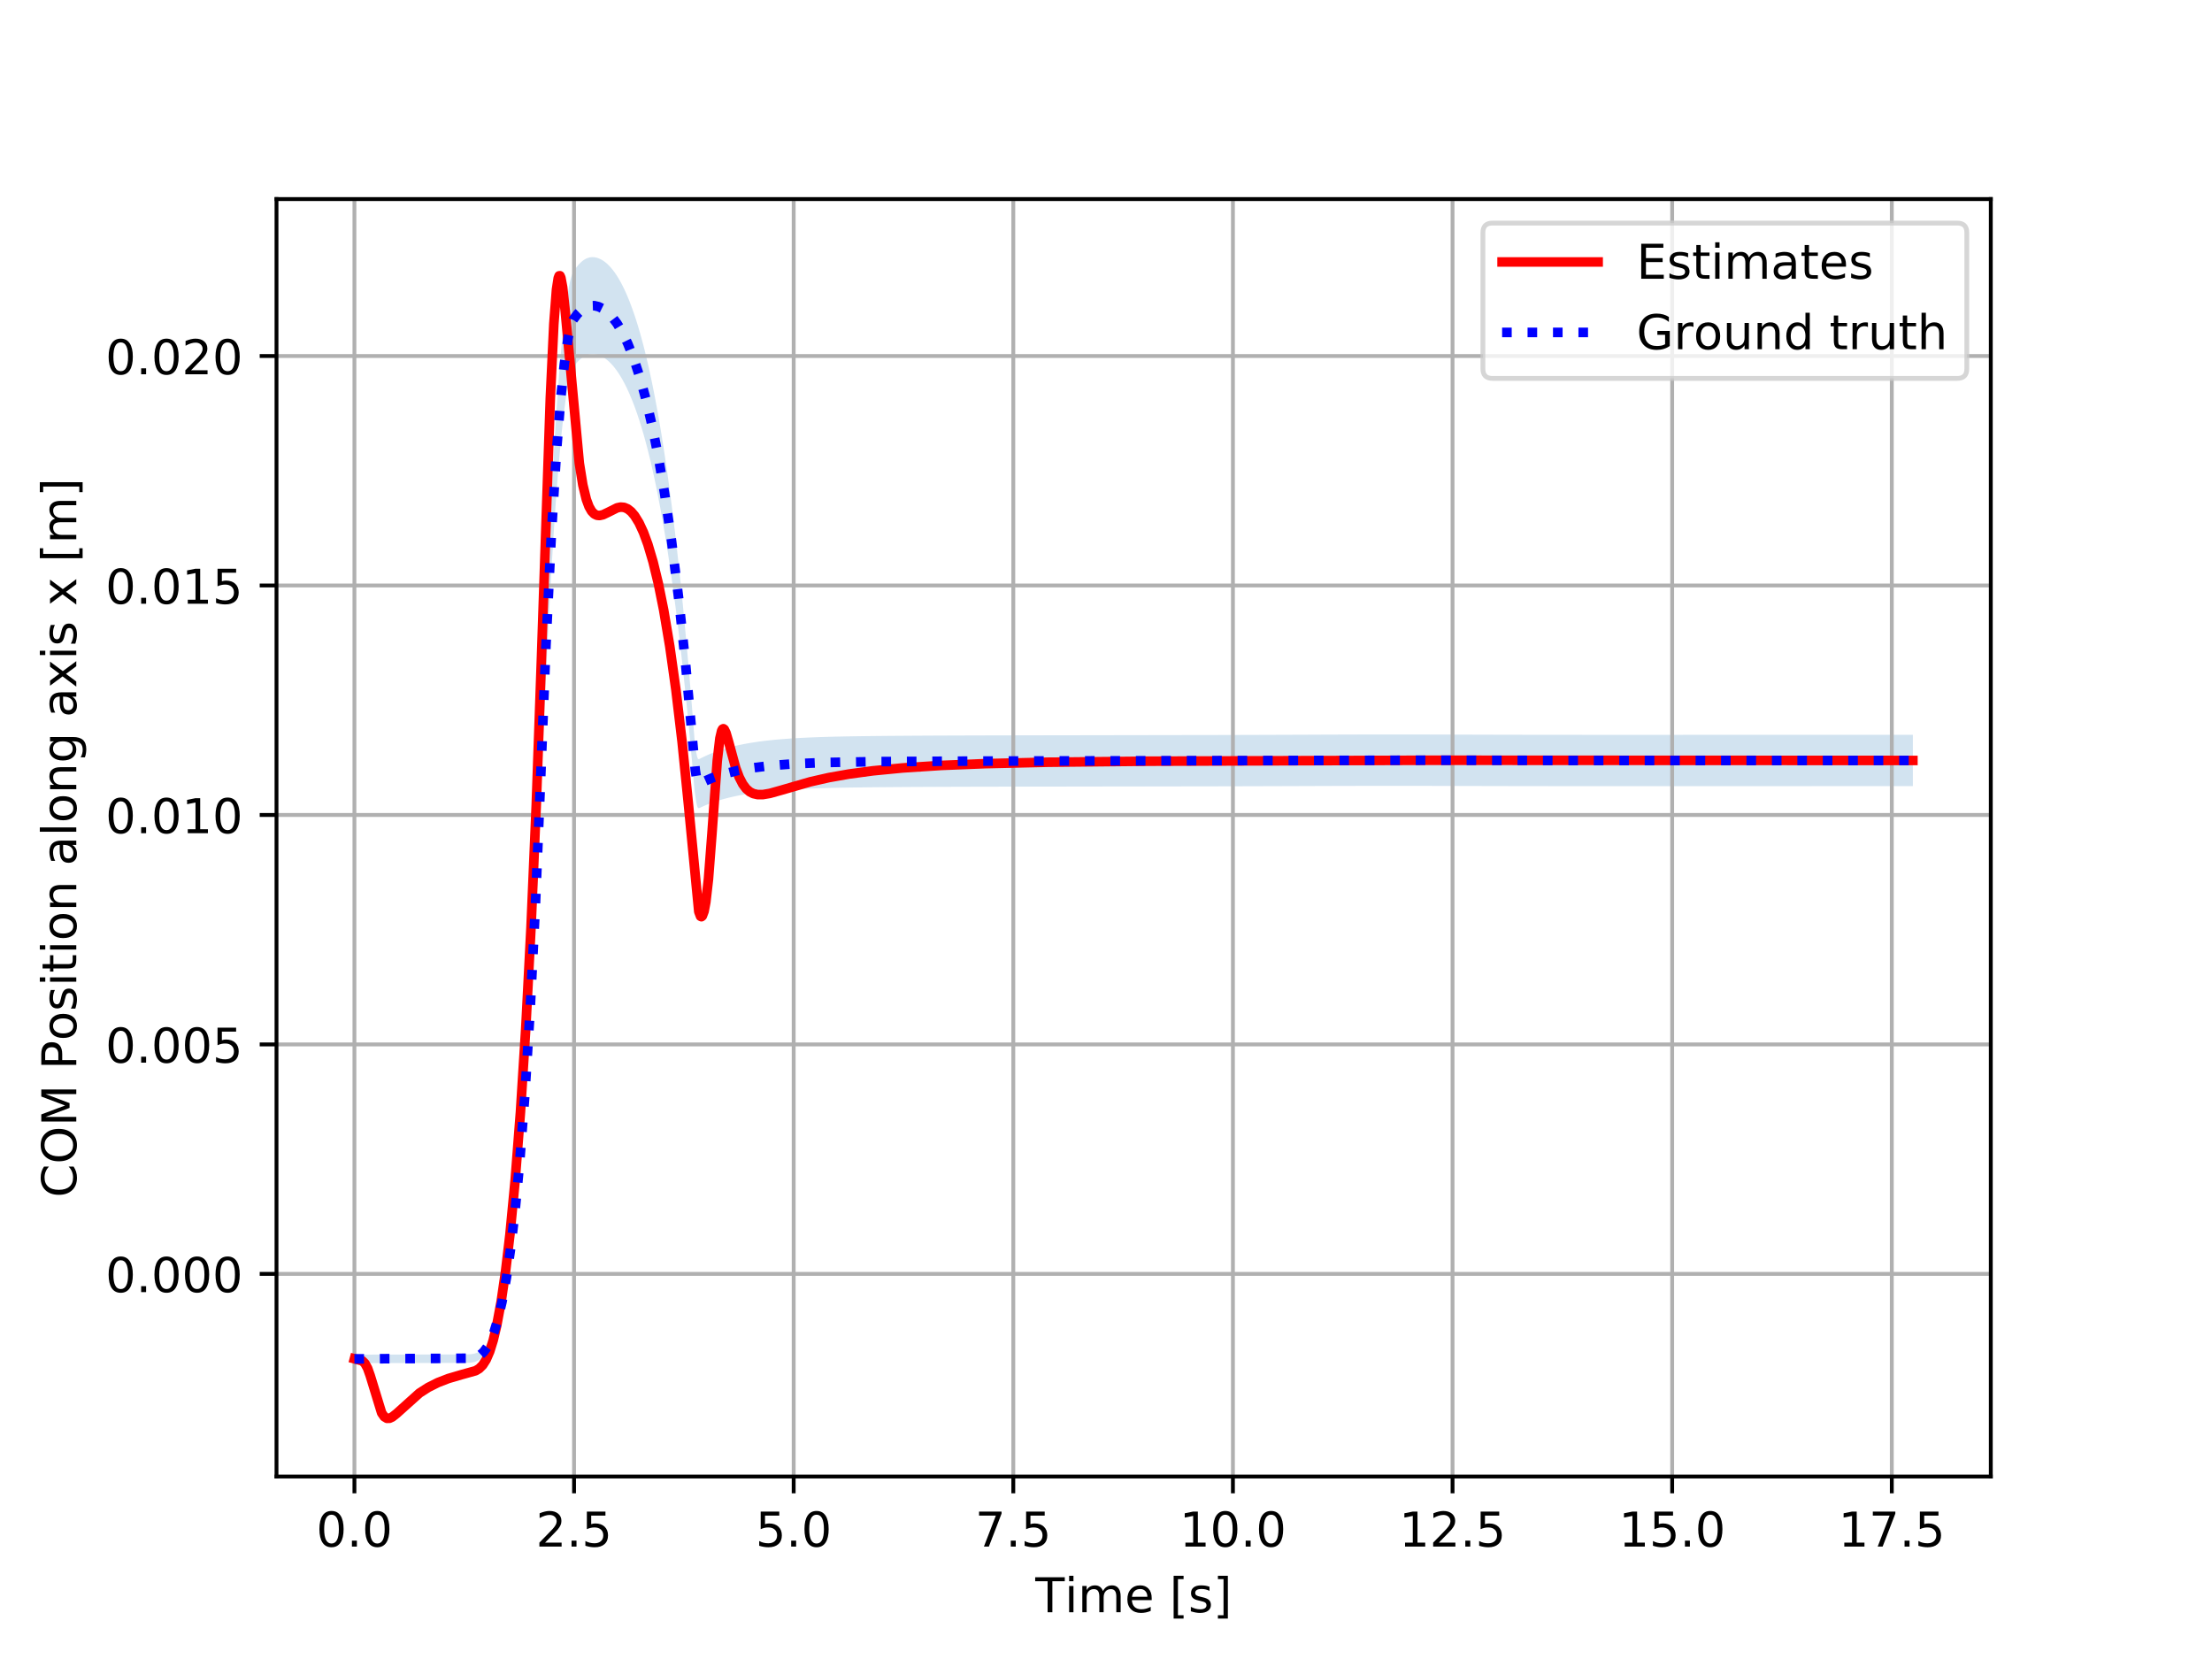 <?xml version="1.0" encoding="utf-8" standalone="no"?>
<!DOCTYPE svg PUBLIC "-//W3C//DTD SVG 1.1//EN"
  "http://www.w3.org/Graphics/SVG/1.1/DTD/svg11.dtd">
<!-- Created with matplotlib (https://matplotlib.org/) -->
<svg height="345.6pt" version="1.1" viewBox="0 0 460.8 345.6" width="460.8pt" xmlns="http://www.w3.org/2000/svg" xmlns:xlink="http://www.w3.org/1999/xlink">
 <defs>
  <style type="text/css">
*{stroke-linecap:butt;stroke-linejoin:round;}
  </style>
 </defs>
 <g id="figure_1">
  <g id="patch_1">
   <path d="M 0 345.6 
L 460.8 345.6 
L 460.8 0 
L 0 0 
z
" style="fill:#ffffff;"/>
  </g>
  <g id="axes_1">
   <g id="patch_2">
    <path d="M 57.6 307.584 
L 414.72 307.584 
L 414.72 41.472 
L 57.6 41.472 
z
" style="fill:#ffffff;"/>
   </g>
   <g id="PolyCollection_1">
    <path clip-path="url(#p7f243f9178)" d="M 73.833 283.962 
L 73.833 282.191 
L 74.016 282.191 
L 74.199 282.191 
L 74.382 282.191 
L 74.565 282.191 
L 74.748 282.19 
L 74.931 282.19 
L 75.114 282.19 
L 75.297 282.19 
L 75.48 282.19 
L 75.663 282.19 
L 75.846 282.189 
L 76.029 282.189 
L 76.212 282.189 
L 76.395 282.189 
L 76.578 282.189 
L 76.761 282.188 
L 76.944 282.188 
L 77.127 282.188 
L 77.31 282.188 
L 77.493 282.188 
L 77.676 282.187 
L 77.859 282.187 
L 78.042 282.187 
L 78.225 282.187 
L 78.408 282.187 
L 78.591 282.186 
L 78.774 282.186 
L 78.957 282.186 
L 79.14 282.186 
L 79.323 282.185 
L 79.506 282.185 
L 79.689 282.185 
L 79.872 282.185 
L 80.055 282.185 
L 80.238 282.184 
L 80.421 282.184 
L 80.604 282.184 
L 80.787 282.184 
L 80.97 282.183 
L 81.153 282.183 
L 81.336 282.183 
L 81.519 282.183 
L 81.702 282.182 
L 81.885 282.182 
L 82.068 282.182 
L 82.251 282.182 
L 82.434 282.181 
L 82.617 282.181 
L 82.8 282.181 
L 82.983 282.18 
L 83.166 282.18 
L 83.349 282.18 
L 83.532 282.18 
L 83.715 282.179 
L 83.898 282.179 
L 84.081 282.179 
L 84.264 282.178 
L 84.447 282.178 
L 84.63 282.178 
L 84.813 282.178 
L 84.996 282.177 
L 85.179 282.177 
L 85.362 282.177 
L 85.545 282.176 
L 85.728 282.176 
L 85.911 282.176 
L 86.094 282.175 
L 86.277 282.175 
L 86.46 282.175 
L 86.643 282.174 
L 86.826 282.174 
L 87.009 282.174 
L 87.192 282.173 
L 87.375 282.173 
L 87.558 282.173 
L 87.741 282.172 
L 87.924 282.172 
L 88.107 282.171 
L 88.29 282.171 
L 88.473 282.171 
L 88.656 282.17 
L 88.839 282.17 
L 89.022 282.17 
L 89.205 282.169 
L 89.388 282.169 
L 89.571 282.168 
L 89.754 282.168 
L 89.937 282.168 
L 90.12 282.167 
L 90.303 282.167 
L 90.486 282.166 
L 90.669 282.166 
L 90.852 282.165 
L 91.035 282.165 
L 91.218 282.165 
L 91.401 282.164 
L 91.584 282.164 
L 91.767 282.163 
L 91.95 282.163 
L 92.133 282.162 
L 92.316 282.162 
L 92.499 282.161 
L 92.682 282.16 
L 92.865 282.16 
L 93.048 282.159 
L 93.231 282.159 
L 93.414 282.158 
L 93.597 282.157 
L 93.78 282.157 
L 93.964 282.156 
L 94.147 282.155 
L 94.33 282.154 
L 94.513 282.154 
L 94.696 282.153 
L 94.879 282.152 
L 95.062 282.151 
L 95.245 282.15 
L 95.428 282.15 
L 95.611 282.149 
L 95.794 282.148 
L 95.977 282.147 
L 96.16 282.146 
L 96.343 282.145 
L 96.526 282.144 
L 96.709 282.142 
L 96.892 282.14 
L 97.075 282.137 
L 97.258 282.134 
L 97.441 282.13 
L 97.624 282.125 
L 97.807 282.116 
L 97.99 282.104 
L 98.173 282.087 
L 98.356 282.064 
L 98.539 282.035 
L 98.722 281.999 
L 98.905 281.954 
L 99.088 281.899 
L 99.271 281.835 
L 99.454 281.758 
L 99.637 281.67 
L 99.82 281.568 
L 100.003 281.452 
L 100.186 281.321 
L 100.369 281.174 
L 100.552 281.009 
L 100.735 280.827 
L 100.918 280.625 
L 101.101 280.403 
L 101.284 280.159 
L 101.467 279.893 
L 101.65 279.604 
L 101.833 279.291 
L 102.016 278.951 
L 102.199 278.586 
L 102.382 278.193 
L 102.565 277.771 
L 102.748 277.319 
L 102.931 276.836 
L 103.114 276.32 
L 103.297 275.772 
L 103.48 275.189 
L 103.663 274.57 
L 103.846 273.915 
L 104.029 273.221 
L 104.212 272.488 
L 104.395 271.714 
L 104.578 270.898 
L 104.761 270.039 
L 104.944 269.135 
L 105.127 268.185 
L 105.31 267.188 
L 105.493 266.141 
L 105.676 265.045 
L 105.859 263.897 
L 106.042 262.695 
L 106.225 261.439 
L 106.408 260.126 
L 106.591 258.756 
L 106.774 257.325 
L 106.957 255.834 
L 107.14 254.279 
L 107.323 252.66 
L 107.506 250.974 
L 107.689 249.219 
L 107.872 247.394 
L 108.055 245.497 
L 108.238 243.525 
L 108.421 241.477 
L 108.604 239.35 
L 108.787 237.142 
L 108.97 234.852 
L 109.153 232.475 
L 109.336 230.011 
L 109.519 227.457 
L 109.702 224.809 
L 109.885 222.066 
L 110.068 219.223 
L 110.251 216.279 
L 110.434 213.231 
L 110.617 210.074 
L 110.8 206.806 
L 110.983 203.424 
L 111.166 199.925 
L 111.349 196.305 
L 111.532 192.56 
L 111.715 188.688 
L 111.898 184.685 
L 112.081 180.547 
L 112.264 176.271 
L 112.447 171.853 
L 112.63 167.287 
L 112.813 162.567 
L 112.996 158.004 
L 113.179 153.578 
L 113.362 149.286 
L 113.545 145.128 
L 113.728 141.103 
L 113.911 137.208 
L 114.094 133.443 
L 114.277 129.806 
L 114.46 126.297 
L 114.643 122.914 
L 114.826 119.657 
L 115.009 116.523 
L 115.192 113.512 
L 115.375 110.624 
L 115.558 107.858 
L 115.741 105.211 
L 115.924 102.685 
L 116.107 100.277 
L 116.29 97.986 
L 116.473 95.814 
L 116.656 93.758 
L 116.839 91.817 
L 117.022 89.992 
L 117.205 88.282 
L 117.388 86.686 
L 117.571 85.203 
L 117.754 83.834 
L 117.937 82.577 
L 118.12 81.432 
L 118.303 80.4 
L 118.486 79.479 
L 118.669 78.67 
L 118.852 77.97 
L 119.035 77.383 
L 119.218 76.906 
L 119.401 76.539 
L 119.584 76.283 
L 119.768 76.039 
L 119.951 75.809 
L 120.134 75.591 
L 120.317 75.385 
L 120.5 75.191 
L 120.683 75.01 
L 120.866 74.842 
L 121.049 74.686 
L 121.232 74.542 
L 121.415 74.41 
L 121.598 74.29 
L 121.781 74.182 
L 121.964 74.087 
L 122.147 74.003 
L 122.33 73.931 
L 122.513 73.871 
L 122.696 73.823 
L 122.879 73.786 
L 123.062 73.76 
L 123.245 73.745 
L 123.428 73.74 
L 123.611 73.744 
L 123.794 73.759 
L 123.977 73.782 
L 124.16 73.815 
L 124.343 73.857 
L 124.526 73.908 
L 124.709 73.967 
L 124.892 74.035 
L 125.075 74.112 
L 125.258 74.198 
L 125.441 74.292 
L 125.624 74.395 
L 125.807 74.506 
L 125.99 74.627 
L 126.173 74.757 
L 126.356 74.897 
L 126.539 75.045 
L 126.722 75.202 
L 126.905 75.369 
L 127.088 75.545 
L 127.271 75.731 
L 127.454 75.926 
L 127.637 76.131 
L 127.82 76.346 
L 128.003 76.571 
L 128.186 76.806 
L 128.369 77.05 
L 128.552 77.305 
L 128.735 77.572 
L 128.918 77.847 
L 129.101 78.134 
L 129.284 78.431 
L 129.467 78.739 
L 129.65 79.057 
L 129.833 79.388 
L 130.016 79.729 
L 130.199 80.082 
L 130.382 80.446 
L 130.565 80.821 
L 130.748 81.209 
L 130.931 81.609 
L 131.114 82.02 
L 131.297 82.444 
L 131.48 82.881 
L 131.663 83.331 
L 131.846 83.792 
L 132.029 84.267 
L 132.212 84.756 
L 132.395 85.257 
L 132.578 85.772 
L 132.761 86.3 
L 132.944 86.844 
L 133.127 87.4 
L 133.31 87.972 
L 133.493 88.557 
L 133.676 89.159 
L 133.859 89.774 
L 134.042 90.406 
L 134.225 91.052 
L 134.408 91.714 
L 134.591 92.393 
L 134.774 93.088 
L 134.957 93.799 
L 135.14 94.527 
L 135.323 95.272 
L 135.506 96.034 
L 135.689 96.814 
L 135.872 97.612 
L 136.055 98.428 
L 136.238 99.263 
L 136.421 100.116 
L 136.604 100.988 
L 136.787 101.88 
L 136.97 102.792 
L 137.153 103.724 
L 137.336 104.676 
L 137.519 105.648 
L 137.702 106.642 
L 137.885 107.657 
L 138.068 108.694 
L 138.251 109.754 
L 138.434 110.836 
L 138.617 111.941 
L 138.8 113.069 
L 138.983 114.221 
L 139.166 115.397 
L 139.349 116.598 
L 139.532 117.824 
L 139.715 119.075 
L 139.898 120.352 
L 140.081 121.656 
L 140.264 122.986 
L 140.447 124.344 
L 140.63 125.73 
L 140.813 127.143 
L 140.996 128.585 
L 141.179 130.057 
L 141.362 131.559 
L 141.545 133.091 
L 141.728 134.654 
L 141.911 136.248 
L 142.094 137.874 
L 142.277 139.533 
L 142.46 141.225 
L 142.643 142.951 
L 142.826 144.711 
L 143.009 146.505 
L 143.192 148.336 
L 143.375 150.203 
L 143.558 152.107 
L 143.741 154.048 
L 143.924 156.028 
L 144.107 158.047 
L 144.29 160.106 
L 144.473 162.206 
L 144.656 164.347 
L 144.839 165.687 
L 145.022 166.969 
L 145.205 167.84 
L 145.388 168.302 
L 145.571 168.352 
L 145.755 168.301 
L 145.938 168.217 
L 146.121 168.132 
L 146.304 168.048 
L 146.487 167.966 
L 146.67 167.886 
L 146.853 167.807 
L 147.036 167.729 
L 147.219 167.654 
L 147.402 167.58 
L 147.585 167.507 
L 147.768 167.436 
L 147.951 167.366 
L 148.134 167.298 
L 148.317 167.231 
L 148.5 167.165 
L 148.683 167.1 
L 148.866 167.037 
L 149.049 166.975 
L 149.232 166.915 
L 149.415 166.855 
L 149.598 166.797 
L 149.781 166.739 
L 149.964 166.683 
L 150.147 166.629 
L 150.33 166.575 
L 150.513 166.521 
L 150.696 166.47 
L 150.879 166.42 
L 151.062 166.37 
L 151.245 166.321 
L 151.428 166.274 
L 151.611 166.226 
L 151.794 166.181 
L 151.977 166.135 
L 152.16 166.092 
L 152.343 166.048 
L 152.526 166.007 
L 152.709 165.965 
L 152.892 165.924 
L 153.075 165.884 
L 153.258 165.845 
L 153.441 165.807 
L 153.624 165.769 
L 153.807 165.732 
L 153.99 165.697 
L 154.173 165.661 
L 154.356 165.627 
L 154.539 165.592 
L 154.722 165.56 
L 154.905 165.527 
L 155.088 165.494 
L 155.271 165.463 
L 155.454 165.433 
L 155.637 165.403 
L 155.82 165.374 
L 156.003 165.344 
L 156.186 165.316 
L 156.369 165.288 
L 156.552 165.261 
L 156.735 165.235 
L 156.918 165.208 
L 157.101 165.183 
L 157.284 165.157 
L 157.467 165.133 
L 157.65 165.108 
L 157.833 165.085 
L 158.016 165.062 
L 158.199 165.039 
L 158.382 165.017 
L 158.565 164.995 
L 158.748 164.973 
L 158.931 164.952 
L 159.114 164.932 
L 159.297 164.912 
L 159.48 164.892 
L 159.663 164.872 
L 159.846 164.854 
L 160.029 164.835 
L 160.212 164.817 
L 160.395 164.799 
L 160.578 164.781 
L 160.761 164.764 
L 160.944 164.748 
L 161.127 164.73 
L 161.31 164.715 
L 161.493 164.699 
L 161.676 164.683 
L 161.859 164.668 
L 162.042 164.653 
L 162.225 164.639 
L 162.408 164.624 
L 162.591 164.611 
L 162.774 164.596 
L 162.957 164.583 
L 163.14 164.57 
L 163.323 164.557 
L 163.506 164.544 
L 163.689 164.532 
L 163.872 164.52 
L 164.055 164.508 
L 164.238 164.496 
L 164.421 164.484 
L 164.604 164.473 
L 164.787 164.462 
L 164.97 164.451 
L 165.153 164.441 
L 165.336 164.43 
L 165.519 164.42 
L 165.702 164.41 
L 165.885 164.4 
L 166.068 164.391 
L 166.251 164.381 
L 166.434 164.372 
L 166.617 164.363 
L 166.8 164.354 
L 166.983 164.345 
L 167.166 164.337 
L 167.349 164.329 
L 167.532 164.321 
L 167.715 164.313 
L 167.898 164.305 
L 168.081 164.297 
L 168.264 164.289 
L 168.447 164.282 
L 168.63 164.275 
L 168.813 164.267 
L 168.996 164.261 
L 169.179 164.254 
L 169.362 164.247 
L 169.545 164.241 
L 169.728 164.235 
L 169.911 164.228 
L 170.094 164.222 
L 170.277 164.216 
L 170.46 164.21 
L 170.643 164.205 
L 170.826 164.198 
L 171.009 164.193 
L 171.192 164.187 
L 171.375 164.182 
L 171.559 164.177 
L 171.742 164.172 
L 171.925 164.166 
L 172.108 164.162 
L 172.291 164.157 
L 172.474 164.152 
L 172.657 164.147 
L 172.84 164.143 
L 173.023 164.138 
L 173.206 164.135 
L 173.389 164.13 
L 173.572 164.126 
L 173.755 164.122 
L 173.938 164.117 
L 174.121 164.114 
L 174.304 164.11 
L 174.487 164.107 
L 174.67 164.102 
L 174.853 164.098 
L 175.036 164.095 
L 175.219 164.092 
L 175.402 164.088 
L 175.585 164.085 
L 175.768 164.082 
L 175.951 164.078 
L 176.134 164.076 
L 176.317 164.072 
L 176.5 164.069 
L 176.683 164.067 
L 176.866 164.063 
L 177.049 164.06 
L 177.232 164.057 
L 177.415 164.055 
L 177.598 164.052 
L 177.781 164.049 
L 177.964 164.047 
L 178.147 164.045 
L 178.33 164.042 
L 178.513 164.039 
L 178.696 164.037 
L 178.879 164.035 
L 179.062 164.032 
L 179.245 164.03 
L 179.428 164.028 
L 179.611 164.026 
L 179.794 164.023 
L 179.977 164.021 
L 180.16 164.018 
L 180.343 164.017 
L 180.526 164.015 
L 180.709 164.013 
L 180.892 164.01 
L 181.075 164.008 
L 181.258 164.007 
L 181.441 164.005 
L 181.624 164.003 
L 181.807 164.001 
L 181.99 163.999 
L 182.173 163.998 
L 182.356 163.996 
L 182.539 163.994 
L 182.722 163.992 
L 182.905 163.99 
L 183.088 163.988 
L 183.271 163.987 
L 183.454 163.986 
L 183.637 163.984 
L 183.82 163.982 
L 184.003 163.981 
L 184.186 163.979 
L 184.369 163.978 
L 184.552 163.977 
L 184.735 163.975 
L 184.918 163.973 
L 185.101 163.972 
L 185.284 163.97 
L 185.467 163.969 
L 185.65 163.968 
L 185.833 163.967 
L 186.016 163.965 
L 186.199 163.964 
L 186.382 163.962 
L 186.565 163.961 
L 186.748 163.96 
L 186.931 163.958 
L 187.114 163.958 
L 187.297 163.956 
L 187.48 163.955 
L 187.663 163.954 
L 187.846 163.953 
L 188.029 163.951 
L 188.212 163.95 
L 188.395 163.949 
L 188.578 163.948 
L 188.761 163.947 
L 188.944 163.946 
L 189.127 163.945 
L 189.31 163.944 
L 189.493 163.942 
L 189.676 163.941 
L 189.859 163.94 
L 190.042 163.939 
L 190.225 163.939 
L 190.408 163.938 
L 190.591 163.937 
L 190.774 163.935 
L 190.957 163.934 
L 191.14 163.933 
L 191.323 163.932 
L 191.506 163.931 
L 191.689 163.93 
L 191.872 163.929 
L 192.055 163.929 
L 192.238 163.928 
L 192.421 163.927 
L 192.604 163.926 
L 192.787 163.925 
L 192.97 163.924 
L 193.153 163.923 
L 193.336 163.922 
L 193.519 163.922 
L 193.702 163.921 
L 193.885 163.92 
L 194.068 163.919 
L 194.251 163.919 
L 194.434 163.918 
L 194.617 163.917 
L 194.8 163.916 
L 194.983 163.916 
L 195.166 163.915 
L 195.349 163.914 
L 195.532 163.913 
L 195.715 163.912 
L 195.898 163.911 
L 196.081 163.911 
L 196.264 163.91 
L 196.447 163.909 
L 196.63 163.909 
L 196.813 163.909 
L 196.996 163.908 
L 197.179 163.907 
L 197.363 163.906 
L 197.546 163.906 
L 197.729 163.905 
L 197.912 163.904 
L 198.095 163.904 
L 198.278 163.903 
L 198.461 163.902 
L 198.644 163.902 
L 198.827 163.901 
L 199.01 163.9 
L 199.193 163.9 
L 199.376 163.899 
L 199.559 163.899 
L 199.742 163.899 
L 199.925 163.898 
L 200.108 163.898 
L 200.291 163.897 
L 200.474 163.896 
L 200.657 163.896 
L 200.84 163.895 
L 201.023 163.895 
L 201.206 163.894 
L 201.389 163.893 
L 201.572 163.893 
L 201.755 163.892 
L 201.938 163.892 
L 202.121 163.891 
L 202.304 163.891 
L 202.487 163.89 
L 202.67 163.89 
L 202.853 163.889 
L 203.036 163.889 
L 203.219 163.889 
L 203.402 163.889 
L 203.585 163.888 
L 203.768 163.888 
L 203.951 163.887 
L 204.134 163.887 
L 204.317 163.886 
L 204.5 163.886 
L 204.683 163.885 
L 204.866 163.885 
L 205.049 163.884 
L 205.232 163.884 
L 205.415 163.883 
L 205.598 163.883 
L 205.781 163.883 
L 205.964 163.882 
L 206.147 163.882 
L 206.33 163.881 
L 206.513 163.881 
L 206.696 163.88 
L 206.879 163.88 
L 207.062 163.88 
L 207.245 163.879 
L 207.428 163.879 
L 207.611 163.879 
L 207.794 163.879 
L 207.977 163.879 
L 208.16 163.878 
L 208.343 163.878 
L 208.526 163.877 
L 208.709 163.877 
L 208.892 163.877 
L 209.075 163.876 
L 209.258 163.876 
L 209.441 163.875 
L 209.624 163.875 
L 209.807 163.875 
L 209.99 163.874 
L 210.173 163.874 
L 210.356 163.874 
L 210.539 163.873 
L 210.722 163.873 
L 210.905 163.872 
L 211.088 163.872 
L 211.271 163.872 
L 211.454 163.871 
L 211.637 163.871 
L 211.82 163.871 
L 212.003 163.87 
L 212.186 163.87 
L 212.369 163.87 
L 212.552 163.869 
L 212.735 163.869 
L 212.918 163.869 
L 213.101 163.869 
L 213.284 163.869 
L 213.467 163.868 
L 213.65 163.868 
L 213.833 163.868 
L 214.016 163.867 
L 214.199 163.867 
L 214.382 163.867 
L 214.565 163.866 
L 214.748 163.866 
L 214.931 163.866 
L 215.114 163.865 
L 215.297 163.865 
L 215.48 163.865 
L 215.663 163.864 
L 215.846 163.864 
L 216.029 163.864 
L 216.212 163.864 
L 216.395 163.863 
L 216.578 163.863 
L 216.761 163.863 
L 216.944 163.862 
L 217.127 163.862 
L 217.31 163.862 
L 217.493 163.861 
L 217.676 163.861 
L 217.859 163.861 
L 218.042 163.86 
L 218.225 163.86 
L 218.408 163.86 
L 218.591 163.86 
L 218.774 163.86 
L 218.957 163.86 
L 219.14 163.86 
L 219.323 163.859 
L 219.506 163.859 
L 219.689 163.859 
L 219.872 163.858 
L 220.055 163.858 
L 220.238 163.858 
L 220.421 163.857 
L 220.604 163.857 
L 220.787 163.857 
L 220.97 163.856 
L 221.153 163.856 
L 221.336 163.856 
L 221.519 163.856 
L 221.702 163.855 
L 221.885 163.855 
L 222.068 163.855 
L 222.251 163.854 
L 222.434 163.854 
L 222.617 163.854 
L 222.8 163.853 
L 222.983 163.853 
L 223.166 163.853 
L 223.35 163.852 
L 223.533 163.852 
L 223.716 163.852 
L 223.899 163.851 
L 224.082 163.851 
L 224.265 163.851 
L 224.448 163.851 
L 224.631 163.85 
L 224.814 163.85 
L 224.997 163.85 
L 225.18 163.85 
L 225.363 163.85 
L 225.546 163.85 
L 225.729 163.849 
L 225.912 163.849 
L 226.095 163.849 
L 226.278 163.848 
L 226.461 163.848 
L 226.644 163.848 
L 226.827 163.847 
L 227.01 163.847 
L 227.193 163.847 
L 227.376 163.847 
L 227.559 163.846 
L 227.742 163.846 
L 227.925 163.846 
L 228.108 163.845 
L 228.291 163.845 
L 228.474 163.845 
L 228.657 163.844 
L 228.84 163.844 
L 229.023 163.844 
L 229.206 163.843 
L 229.389 163.843 
L 229.572 163.843 
L 229.755 163.842 
L 229.938 163.842 
L 230.121 163.842 
L 230.304 163.842 
L 230.487 163.841 
L 230.67 163.841 
L 230.853 163.841 
L 231.036 163.84 
L 231.219 163.84 
L 231.402 163.84 
L 231.585 163.84 
L 231.768 163.84 
L 231.951 163.84 
L 232.134 163.839 
L 232.317 163.839 
L 232.5 163.839 
L 232.683 163.839 
L 232.866 163.838 
L 233.049 163.838 
L 233.232 163.838 
L 233.415 163.837 
L 233.598 163.837 
L 233.781 163.837 
L 233.964 163.836 
L 234.147 163.836 
L 234.33 163.836 
L 234.513 163.835 
L 234.696 163.835 
L 234.879 163.835 
L 235.062 163.834 
L 235.245 163.834 
L 235.428 163.834 
L 235.611 163.834 
L 235.794 163.833 
L 235.977 163.833 
L 236.16 163.833 
L 236.343 163.832 
L 236.526 163.832 
L 236.709 163.832 
L 236.892 163.831 
L 237.075 163.831 
L 237.258 163.831 
L 237.441 163.83 
L 237.624 163.83 
L 237.807 163.83 
L 237.99 163.83 
L 238.173 163.83 
L 238.356 163.83 
L 238.539 163.83 
L 238.722 163.829 
L 238.905 163.829 
L 239.088 163.829 
L 239.271 163.828 
L 239.454 163.828 
L 239.637 163.828 
L 239.82 163.827 
L 240.003 163.827 
L 240.186 163.827 
L 240.369 163.826 
L 240.552 163.826 
L 240.735 163.826 
L 240.918 163.825 
L 241.101 163.825 
L 241.284 163.825 
L 241.467 163.825 
L 241.65 163.824 
L 241.833 163.824 
L 242.016 163.824 
L 242.199 163.823 
L 242.382 163.823 
L 242.565 163.823 
L 242.748 163.822 
L 242.931 163.822 
L 243.114 163.822 
L 243.297 163.821 
L 243.48 163.821 
L 243.663 163.821 
L 243.846 163.82 
L 244.029 163.82 
L 244.212 163.82 
L 244.395 163.82 
L 244.578 163.82 
L 244.761 163.82 
L 244.944 163.82 
L 245.127 163.819 
L 245.31 163.819 
L 245.493 163.819 
L 245.676 163.818 
L 245.859 163.818 
L 246.042 163.818 
L 246.225 163.817 
L 246.408 163.817 
L 246.591 163.817 
L 246.774 163.816 
L 246.957 163.816 
L 247.14 163.816 
L 247.323 163.816 
L 247.506 163.815 
L 247.689 163.815 
L 247.872 163.815 
L 248.055 163.814 
L 248.238 163.814 
L 248.421 163.814 
L 248.604 163.813 
L 248.787 163.813 
L 248.97 163.813 
L 249.154 163.812 
L 249.337 163.812 
L 249.52 163.812 
L 249.703 163.811 
L 249.886 163.811 
L 250.069 163.811 
L 250.252 163.81 
L 250.435 163.81 
L 250.618 163.81 
L 250.801 163.81 
L 250.984 163.81 
L 251.167 163.81 
L 251.35 163.81 
L 251.533 163.809 
L 251.716 163.809 
L 251.899 163.809 
L 252.082 163.808 
L 252.265 163.808 
L 252.448 163.808 
L 252.631 163.807 
L 252.814 163.807 
L 252.997 163.807 
L 253.18 163.806 
L 253.363 163.806 
L 253.546 163.806 
L 253.729 163.806 
L 253.912 163.805 
L 254.095 163.805 
L 254.278 163.805 
L 254.461 163.804 
L 254.644 163.804 
L 254.827 163.803 
L 255.01 163.803 
L 255.193 163.802 
L 255.376 163.802 
L 255.559 163.801 
L 255.742 163.801 
L 255.925 163.8 
L 256.108 163.8 
L 256.291 163.8 
L 256.474 163.8 
L 256.657 163.8 
L 256.84 163.799 
L 257.023 163.799 
L 257.206 163.798 
L 257.389 163.797 
L 257.572 163.797 
L 257.755 163.796 
L 257.938 163.796 
L 258.121 163.795 
L 258.304 163.795 
L 258.487 163.794 
L 258.67 163.794 
L 258.853 163.793 
L 259.036 163.793 
L 259.219 163.792 
L 259.402 163.791 
L 259.585 163.791 
L 259.768 163.79 
L 259.951 163.79 
L 260.134 163.79 
L 260.317 163.79 
L 260.5 163.789 
L 260.683 163.788 
L 260.866 163.788 
L 261.049 163.787 
L 261.232 163.787 
L 261.415 163.786 
L 261.598 163.785 
L 261.781 163.785 
L 261.964 163.784 
L 262.147 163.784 
L 262.33 163.783 
L 262.513 163.782 
L 262.696 163.782 
L 262.879 163.781 
L 263.062 163.781 
L 263.245 163.78 
L 263.428 163.78 
L 263.611 163.78 
L 263.794 163.779 
L 263.977 163.778 
L 264.16 163.778 
L 264.343 163.777 
L 264.526 163.776 
L 264.709 163.776 
L 264.892 163.775 
L 265.075 163.774 
L 265.258 163.774 
L 265.441 163.773 
L 265.624 163.772 
L 265.807 163.772 
L 265.99 163.771 
L 266.173 163.77 
L 266.356 163.77 
L 266.539 163.77 
L 266.722 163.769 
L 266.905 163.769 
L 267.088 163.768 
L 267.271 163.767 
L 267.454 163.767 
L 267.637 163.766 
L 267.82 163.765 
L 268.003 163.765 
L 268.186 163.764 
L 268.369 163.763 
L 268.552 163.763 
L 268.735 163.762 
L 268.918 163.761 
L 269.101 163.761 
L 269.284 163.761 
L 269.467 163.76 
L 269.65 163.759 
L 269.833 163.759 
L 270.016 163.758 
L 270.199 163.757 
L 270.382 163.757 
L 270.565 163.756 
L 270.748 163.755 
L 270.931 163.754 
L 271.114 163.754 
L 271.297 163.753 
L 271.48 163.752 
L 271.663 163.752 
L 271.846 163.751 
L 272.029 163.751 
L 272.212 163.75 
L 272.395 163.75 
L 272.578 163.749 
L 272.761 163.748 
L 272.944 163.748 
L 273.127 163.747 
L 273.31 163.746 
L 273.493 163.745 
L 273.676 163.745 
L 273.859 163.744 
L 274.042 163.743 
L 274.225 163.743 
L 274.408 163.742 
L 274.591 163.741 
L 274.774 163.741 
L 274.957 163.741 
L 275.141 163.74 
L 275.324 163.739 
L 275.507 163.739 
L 275.69 163.738 
L 275.873 163.737 
L 276.056 163.737 
L 276.239 163.736 
L 276.422 163.735 
L 276.605 163.735 
L 276.788 163.734 
L 276.971 163.733 
L 277.154 163.733 
L 277.337 163.732 
L 277.52 163.731 
L 277.703 163.731 
L 277.886 163.731 
L 278.069 163.731 
L 278.252 163.73 
L 278.435 163.729 
L 278.618 163.729 
L 278.801 163.728 
L 278.984 163.727 
L 279.167 163.727 
L 279.35 163.726 
L 279.533 163.726 
L 279.716 163.725 
L 279.899 163.724 
L 280.082 163.724 
L 280.265 163.723 
L 280.448 163.723 
L 280.631 163.722 
L 280.814 163.722 
L 280.997 163.721 
L 281.18 163.721 
L 281.363 163.721 
L 281.546 163.721 
L 281.729 163.72 
L 281.912 163.72 
L 282.095 163.719 
L 282.278 163.719 
L 282.461 163.718 
L 282.644 163.718 
L 282.827 163.717 
L 283.01 163.717 
L 283.193 163.716 
L 283.376 163.716 
L 283.559 163.716 
L 283.742 163.715 
L 283.925 163.715 
L 284.108 163.714 
L 284.291 163.714 
L 284.474 163.714 
L 284.657 163.713 
L 284.84 163.713 
L 285.023 163.713 
L 285.206 163.712 
L 285.389 163.712 
L 285.572 163.712 
L 285.755 163.711 
L 285.938 163.711 
L 286.121 163.711 
L 286.304 163.711 
L 286.487 163.711 
L 286.67 163.711 
L 286.853 163.711 
L 287.036 163.711 
L 287.219 163.711 
L 287.402 163.71 
L 287.585 163.71 
L 287.768 163.71 
L 287.951 163.71 
L 288.134 163.71 
L 288.317 163.71 
L 288.5 163.709 
L 288.683 163.709 
L 288.866 163.709 
L 289.049 163.709 
L 289.232 163.709 
L 289.415 163.709 
L 289.598 163.709 
L 289.781 163.709 
L 289.964 163.709 
L 290.147 163.709 
L 290.33 163.709 
L 290.513 163.709 
L 290.696 163.709 
L 290.879 163.709 
L 291.062 163.709 
L 291.245 163.709 
L 291.428 163.709 
L 291.611 163.709 
L 291.794 163.709 
L 291.977 163.71 
L 292.16 163.71 
L 292.343 163.71 
L 292.526 163.71 
L 292.709 163.71 
L 292.892 163.71 
L 293.075 163.71 
L 293.258 163.711 
L 293.441 163.711 
L 293.624 163.711 
L 293.807 163.711 
L 293.99 163.711 
L 294.173 163.711 
L 294.356 163.711 
L 294.539 163.711 
L 294.722 163.712 
L 294.905 163.712 
L 295.088 163.712 
L 295.271 163.712 
L 295.454 163.713 
L 295.637 163.713 
L 295.82 163.713 
L 296.003 163.714 
L 296.186 163.714 
L 296.369 163.714 
L 296.552 163.715 
L 296.735 163.715 
L 296.918 163.715 
L 297.101 163.716 
L 297.284 163.716 
L 297.467 163.717 
L 297.65 163.717 
L 297.833 163.717 
L 298.016 163.718 
L 298.199 163.718 
L 298.382 163.719 
L 298.565 163.719 
L 298.748 163.719 
L 298.931 163.72 
L 299.114 163.72 
L 299.297 163.721 
L 299.48 163.721 
L 299.663 163.721 
L 299.846 163.721 
L 300.029 163.722 
L 300.212 163.722 
L 300.395 163.723 
L 300.578 163.723 
L 300.761 163.724 
L 300.945 163.724 
L 301.128 163.725 
L 301.311 163.725 
L 301.494 163.725 
L 301.677 163.726 
L 301.86 163.726 
L 302.043 163.727 
L 302.226 163.728 
L 302.409 163.728 
L 302.592 163.729 
L 302.775 163.729 
L 302.958 163.73 
L 303.141 163.73 
L 303.324 163.731 
L 303.507 163.731 
L 303.69 163.731 
L 303.873 163.731 
L 304.056 163.732 
L 304.239 163.732 
L 304.422 163.733 
L 304.605 163.733 
L 304.788 163.734 
L 304.971 163.734 
L 305.154 163.735 
L 305.337 163.735 
L 305.52 163.736 
L 305.703 163.736 
L 305.886 163.737 
L 306.069 163.737 
L 306.252 163.738 
L 306.435 163.739 
L 306.618 163.739 
L 306.801 163.74 
L 306.984 163.74 
L 307.167 163.741 
L 307.35 163.741 
L 307.533 163.741 
L 307.716 163.741 
L 307.899 163.742 
L 308.082 163.742 
L 308.265 163.743 
L 308.448 163.743 
L 308.631 163.744 
L 308.814 163.744 
L 308.997 163.745 
L 309.18 163.745 
L 309.363 163.746 
L 309.546 163.746 
L 309.729 163.746 
L 309.912 163.747 
L 310.095 163.747 
L 310.278 163.748 
L 310.461 163.748 
L 310.644 163.749 
L 310.827 163.749 
L 311.01 163.75 
L 311.193 163.75 
L 311.376 163.751 
L 311.559 163.751 
L 311.742 163.751 
L 311.925 163.751 
L 312.108 163.751 
L 312.291 163.752 
L 312.474 163.752 
L 312.657 163.753 
L 312.84 163.753 
L 313.023 163.753 
L 313.206 163.754 
L 313.389 163.754 
L 313.572 163.755 
L 313.755 163.755 
L 313.938 163.755 
L 314.121 163.756 
L 314.304 163.756 
L 314.487 163.756 
L 314.67 163.757 
L 314.853 163.757 
L 315.036 163.758 
L 315.219 163.758 
L 315.402 163.758 
L 315.585 163.759 
L 315.768 163.759 
L 315.951 163.759 
L 316.134 163.76 
L 316.317 163.76 
L 316.5 163.76 
L 316.683 163.761 
L 316.866 163.761 
L 317.049 163.761 
L 317.232 163.761 
L 317.415 163.761 
L 317.598 163.761 
L 317.781 163.761 
L 317.964 163.762 
L 318.147 163.762 
L 318.33 163.762 
L 318.513 163.763 
L 318.696 163.763 
L 318.879 163.763 
L 319.062 163.763 
L 319.245 163.764 
L 319.428 163.764 
L 319.611 163.764 
L 319.794 163.764 
L 319.977 163.765 
L 320.16 163.765 
L 320.343 163.765 
L 320.526 163.765 
L 320.709 163.766 
L 320.892 163.766 
L 321.075 163.766 
L 321.258 163.766 
L 321.441 163.766 
L 321.624 163.767 
L 321.807 163.767 
L 321.99 163.767 
L 322.173 163.767 
L 322.356 163.767 
L 322.539 163.768 
L 322.722 163.768 
L 322.905 163.768 
L 323.088 163.768 
L 323.271 163.768 
L 323.454 163.769 
L 323.637 163.769 
L 323.82 163.769 
L 324.003 163.769 
L 324.186 163.769 
L 324.369 163.769 
L 324.552 163.77 
L 324.735 163.77 
L 324.918 163.77 
L 325.101 163.77 
L 325.284 163.77 
L 325.467 163.77 
L 325.65 163.77 
L 325.833 163.77 
L 326.016 163.77 
L 326.199 163.77 
L 326.382 163.77 
L 326.565 163.77 
L 326.749 163.77 
L 326.932 163.77 
L 327.115 163.77 
L 327.298 163.77 
L 327.481 163.771 
L 327.664 163.771 
L 327.847 163.771 
L 328.03 163.771 
L 328.213 163.771 
L 328.396 163.771 
L 328.579 163.771 
L 328.762 163.771 
L 328.945 163.771 
L 329.128 163.771 
L 329.311 163.771 
L 329.494 163.772 
L 329.677 163.772 
L 329.86 163.772 
L 330.043 163.772 
L 330.226 163.772 
L 330.409 163.772 
L 330.592 163.772 
L 330.775 163.772 
L 330.958 163.772 
L 331.141 163.772 
L 331.324 163.772 
L 331.507 163.772 
L 331.69 163.772 
L 331.873 163.772 
L 332.056 163.772 
L 332.239 163.772 
L 332.422 163.772 
L 332.605 163.773 
L 332.788 163.773 
L 332.971 163.773 
L 333.154 163.773 
L 333.337 163.773 
L 333.52 163.773 
L 333.703 163.773 
L 333.886 163.773 
L 334.069 163.773 
L 334.252 163.773 
L 334.435 163.773 
L 334.618 163.773 
L 334.801 163.773 
L 334.984 163.773 
L 335.167 163.773 
L 335.35 163.773 
L 335.533 163.773 
L 335.716 163.773 
L 335.899 163.773 
L 336.082 163.773 
L 336.265 163.773 
L 336.448 163.773 
L 336.631 163.773 
L 336.814 163.773 
L 336.997 163.773 
L 337.18 163.773 
L 337.363 163.773 
L 337.546 163.773 
L 337.729 163.773 
L 337.912 163.773 
L 338.095 163.773 
L 338.278 163.773 
L 338.461 163.773 
L 338.644 163.773 
L 338.827 163.773 
L 339.01 163.773 
L 339.193 163.773 
L 339.376 163.773 
L 339.559 163.773 
L 339.742 163.773 
L 339.925 163.773 
L 340.108 163.773 
L 340.291 163.773 
L 340.474 163.773 
L 340.657 163.773 
L 340.84 163.773 
L 341.023 163.773 
L 341.206 163.773 
L 341.389 163.773 
L 341.572 163.773 
L 341.755 163.773 
L 341.938 163.773 
L 342.121 163.773 
L 342.304 163.773 
L 342.487 163.773 
L 342.67 163.773 
L 342.853 163.773 
L 343.036 163.773 
L 343.219 163.773 
L 343.402 163.773 
L 343.585 163.773 
L 343.768 163.773 
L 343.951 163.773 
L 344.134 163.773 
L 344.317 163.773 
L 344.5 163.773 
L 344.683 163.773 
L 344.866 163.773 
L 345.049 163.772 
L 345.232 163.772 
L 345.415 163.772 
L 345.598 163.772 
L 345.781 163.772 
L 345.964 163.772 
L 346.147 163.772 
L 346.33 163.772 
L 346.513 163.772 
L 346.696 163.772 
L 346.879 163.772 
L 347.062 163.772 
L 347.245 163.772 
L 347.428 163.772 
L 347.611 163.772 
L 347.794 163.772 
L 347.977 163.772 
L 348.16 163.772 
L 348.343 163.772 
L 348.526 163.772 
L 348.709 163.772 
L 348.892 163.772 
L 349.075 163.772 
L 349.258 163.772 
L 349.441 163.772 
L 349.624 163.772 
L 349.807 163.772 
L 349.99 163.772 
L 350.173 163.772 
L 350.356 163.772 
L 350.539 163.772 
L 350.722 163.771 
L 350.905 163.771 
L 351.088 163.771 
L 351.271 163.771 
L 351.454 163.771 
L 351.637 163.771 
L 351.82 163.771 
L 352.003 163.771 
L 352.186 163.771 
L 352.369 163.771 
L 352.552 163.771 
L 352.736 163.771 
L 352.919 163.771 
L 353.102 163.771 
L 353.285 163.771 
L 353.468 163.771 
L 353.651 163.771 
L 353.834 163.771 
L 354.017 163.771 
L 354.2 163.771 
L 354.383 163.771 
L 354.566 163.771 
L 354.749 163.771 
L 354.932 163.771 
L 355.115 163.771 
L 355.298 163.771 
L 355.481 163.77 
L 355.664 163.77 
L 355.847 163.77 
L 356.03 163.77 
L 356.213 163.77 
L 356.396 163.77 
L 356.579 163.77 
L 356.762 163.77 
L 356.945 163.77 
L 357.128 163.77 
L 357.311 163.77 
L 357.494 163.77 
L 357.677 163.77 
L 357.86 163.77 
L 358.043 163.77 
L 358.226 163.77 
L 358.409 163.77 
L 358.592 163.77 
L 358.775 163.77 
L 358.958 163.77 
L 359.141 163.77 
L 359.324 163.77 
L 359.507 163.77 
L 359.69 163.77 
L 359.873 163.77 
L 360.056 163.77 
L 360.239 163.77 
L 360.422 163.77 
L 360.605 163.77 
L 360.788 163.77 
L 360.971 163.77 
L 361.154 163.77 
L 361.337 163.77 
L 361.52 163.77 
L 361.703 163.77 
L 361.886 163.77 
L 362.069 163.77 
L 362.252 163.77 
L 362.435 163.77 
L 362.618 163.77 
L 362.801 163.77 
L 362.984 163.77 
L 363.167 163.77 
L 363.35 163.77 
L 363.533 163.77 
L 363.716 163.77 
L 363.899 163.77 
L 364.082 163.77 
L 364.265 163.77 
L 364.448 163.77 
L 364.631 163.77 
L 364.814 163.77 
L 364.997 163.77 
L 365.18 163.77 
L 365.363 163.769 
L 365.546 163.769 
L 365.729 163.769 
L 365.912 163.769 
L 366.095 163.769 
L 366.278 163.769 
L 366.461 163.769 
L 366.644 163.769 
L 366.827 163.769 
L 367.01 163.769 
L 367.193 163.769 
L 367.376 163.769 
L 367.559 163.769 
L 367.742 163.769 
L 367.925 163.769 
L 368.108 163.769 
L 368.291 163.769 
L 368.474 163.769 
L 368.657 163.769 
L 368.84 163.769 
L 369.023 163.769 
L 369.206 163.769 
L 369.389 163.769 
L 369.572 163.769 
L 369.755 163.769 
L 369.938 163.769 
L 370.121 163.769 
L 370.304 163.769 
L 370.487 163.769 
L 370.67 163.769 
L 370.853 163.769 
L 371.036 163.768 
L 371.219 163.768 
L 371.402 163.768 
L 371.585 163.768 
L 371.768 163.768 
L 371.951 163.768 
L 372.134 163.768 
L 372.317 163.768 
L 372.5 163.768 
L 372.683 163.768 
L 372.866 163.768 
L 373.049 163.768 
L 373.232 163.768 
L 373.415 163.768 
L 373.598 163.768 
L 373.781 163.768 
L 373.964 163.768 
L 374.147 163.768 
L 374.33 163.768 
L 374.513 163.768 
L 374.696 163.768 
L 374.879 163.768 
L 375.062 163.768 
L 375.245 163.768 
L 375.428 163.768 
L 375.611 163.768 
L 375.794 163.768 
L 375.977 163.768 
L 376.16 163.768 
L 376.343 163.768 
L 376.526 163.768 
L 376.709 163.768 
L 376.892 163.768 
L 377.075 163.768 
L 377.258 163.768 
L 377.441 163.768 
L 377.624 163.767 
L 377.807 163.767 
L 377.99 163.767 
L 378.173 163.767 
L 378.356 163.767 
L 378.54 163.767 
L 378.723 163.767 
L 378.906 163.767 
L 379.089 163.767 
L 379.272 163.767 
L 379.455 163.767 
L 379.638 163.767 
L 379.821 163.767 
L 380.004 163.767 
L 380.187 163.767 
L 380.37 163.767 
L 380.553 163.767 
L 380.736 163.767 
L 380.919 163.767 
L 381.102 163.767 
L 381.285 163.767 
L 381.468 163.767 
L 381.651 163.767 
L 381.834 163.767 
L 382.017 163.767 
L 382.2 163.767 
L 382.383 163.767 
L 382.566 163.767 
L 382.749 163.767 
L 382.932 163.767 
L 383.115 163.767 
L 383.298 163.767 
L 383.481 163.767 
L 383.664 163.767 
L 383.847 163.767 
L 384.03 163.767 
L 384.213 163.767 
L 384.396 163.767 
L 384.579 163.767 
L 384.762 163.767 
L 384.945 163.767 
L 385.128 163.767 
L 385.311 163.766 
L 385.494 163.766 
L 385.677 163.766 
L 385.86 163.766 
L 386.043 163.766 
L 386.226 163.766 
L 386.409 163.766 
L 386.592 163.766 
L 386.775 163.766 
L 386.958 163.766 
L 387.141 163.766 
L 387.324 163.766 
L 387.507 163.766 
L 387.69 163.766 
L 387.873 163.766 
L 388.056 163.766 
L 388.239 163.766 
L 388.422 163.766 
L 388.605 163.766 
L 388.788 163.766 
L 388.971 163.766 
L 389.154 163.766 
L 389.337 163.766 
L 389.52 163.766 
L 389.703 163.766 
L 389.886 163.766 
L 390.069 163.766 
L 390.252 163.766 
L 390.435 163.766 
L 390.618 163.766 
L 390.801 163.766 
L 390.984 163.766 
L 391.167 163.766 
L 391.35 163.766 
L 391.533 163.766 
L 391.716 163.766 
L 391.899 163.766 
L 392.082 163.766 
L 392.265 163.766 
L 392.448 163.766 
L 392.631 163.766 
L 392.814 163.766 
L 392.997 163.766 
L 393.18 163.766 
L 393.363 163.766 
L 393.546 163.766 
L 393.729 163.766 
L 393.912 163.765 
L 394.095 163.765 
L 394.278 163.765 
L 394.461 163.765 
L 394.644 163.765 
L 394.827 163.765 
L 395.01 163.765 
L 395.193 163.765 
L 395.376 163.765 
L 395.559 163.765 
L 395.742 163.765 
L 395.925 163.765 
L 396.108 163.765 
L 396.291 163.765 
L 396.474 163.765 
L 396.657 163.765 
L 396.84 163.765 
L 397.023 163.765 
L 397.206 163.765 
L 397.389 163.765 
L 397.572 163.765 
L 397.755 163.765 
L 397.938 163.765 
L 398.121 163.765 
L 398.304 163.765 
L 398.487 163.765 
L 398.487 153.07 
L 398.487 153.07 
L 398.304 153.07 
L 398.121 153.07 
L 397.938 153.07 
L 397.755 153.07 
L 397.572 153.07 
L 397.389 153.07 
L 397.206 153.07 
L 397.023 153.07 
L 396.84 153.07 
L 396.657 153.07 
L 396.474 153.07 
L 396.291 153.07 
L 396.108 153.07 
L 395.925 153.07 
L 395.742 153.07 
L 395.559 153.07 
L 395.376 153.07 
L 395.193 153.07 
L 395.01 153.07 
L 394.827 153.07 
L 394.644 153.07 
L 394.461 153.07 
L 394.278 153.07 
L 394.095 153.07 
L 393.912 153.07 
L 393.729 153.071 
L 393.546 153.071 
L 393.363 153.071 
L 393.18 153.071 
L 392.997 153.071 
L 392.814 153.071 
L 392.631 153.071 
L 392.448 153.071 
L 392.265 153.071 
L 392.082 153.071 
L 391.899 153.071 
L 391.716 153.071 
L 391.533 153.071 
L 391.35 153.071 
L 391.167 153.071 
L 390.984 153.071 
L 390.801 153.071 
L 390.618 153.071 
L 390.435 153.071 
L 390.252 153.071 
L 390.069 153.071 
L 389.886 153.071 
L 389.703 153.071 
L 389.52 153.071 
L 389.337 153.071 
L 389.154 153.071 
L 388.971 153.071 
L 388.788 153.071 
L 388.605 153.071 
L 388.422 153.071 
L 388.239 153.071 
L 388.056 153.071 
L 387.873 153.071 
L 387.69 153.071 
L 387.507 153.071 
L 387.324 153.071 
L 387.141 153.071 
L 386.958 153.071 
L 386.775 153.071 
L 386.592 153.071 
L 386.409 153.071 
L 386.226 153.071 
L 386.043 153.071 
L 385.86 153.071 
L 385.677 153.071 
L 385.494 153.071 
L 385.311 153.071 
L 385.128 153.072 
L 384.945 153.072 
L 384.762 153.072 
L 384.579 153.072 
L 384.396 153.072 
L 384.213 153.072 
L 384.03 153.072 
L 383.847 153.072 
L 383.664 153.072 
L 383.481 153.072 
L 383.298 153.072 
L 383.115 153.072 
L 382.932 153.072 
L 382.749 153.072 
L 382.566 153.072 
L 382.383 153.072 
L 382.2 153.072 
L 382.017 153.072 
L 381.834 153.072 
L 381.651 153.072 
L 381.468 153.072 
L 381.285 153.072 
L 381.102 153.072 
L 380.919 153.072 
L 380.736 153.072 
L 380.553 153.072 
L 380.37 153.072 
L 380.187 153.072 
L 380.004 153.072 
L 379.821 153.072 
L 379.638 153.072 
L 379.455 153.072 
L 379.272 153.072 
L 379.089 153.072 
L 378.906 153.072 
L 378.723 153.072 
L 378.54 153.072 
L 378.356 153.072 
L 378.173 153.072 
L 377.99 153.072 
L 377.807 153.072 
L 377.624 153.072 
L 377.441 153.073 
L 377.258 153.073 
L 377.075 153.073 
L 376.892 153.073 
L 376.709 153.073 
L 376.526 153.073 
L 376.343 153.073 
L 376.16 153.073 
L 375.977 153.073 
L 375.794 153.073 
L 375.611 153.073 
L 375.428 153.073 
L 375.245 153.073 
L 375.062 153.073 
L 374.879 153.073 
L 374.696 153.073 
L 374.513 153.073 
L 374.33 153.073 
L 374.147 153.073 
L 373.964 153.073 
L 373.781 153.073 
L 373.598 153.073 
L 373.415 153.073 
L 373.232 153.073 
L 373.049 153.073 
L 372.866 153.073 
L 372.683 153.073 
L 372.5 153.073 
L 372.317 153.073 
L 372.134 153.073 
L 371.951 153.073 
L 371.768 153.073 
L 371.585 153.073 
L 371.402 153.073 
L 371.219 153.073 
L 371.036 153.073 
L 370.853 153.074 
L 370.67 153.074 
L 370.487 153.074 
L 370.304 153.074 
L 370.121 153.074 
L 369.938 153.074 
L 369.755 153.074 
L 369.572 153.074 
L 369.389 153.074 
L 369.206 153.074 
L 369.023 153.074 
L 368.84 153.074 
L 368.657 153.074 
L 368.474 153.074 
L 368.291 153.074 
L 368.108 153.074 
L 367.925 153.074 
L 367.742 153.074 
L 367.559 153.074 
L 367.376 153.074 
L 367.193 153.074 
L 367.01 153.074 
L 366.827 153.074 
L 366.644 153.074 
L 366.461 153.074 
L 366.278 153.074 
L 366.095 153.074 
L 365.912 153.074 
L 365.729 153.074 
L 365.546 153.074 
L 365.363 153.074 
L 365.18 153.075 
L 364.997 153.075 
L 364.814 153.075 
L 364.631 153.075 
L 364.448 153.075 
L 364.265 153.075 
L 364.082 153.075 
L 363.899 153.075 
L 363.716 153.075 
L 363.533 153.075 
L 363.35 153.075 
L 363.167 153.075 
L 362.984 153.075 
L 362.801 153.075 
L 362.618 153.075 
L 362.435 153.075 
L 362.252 153.075 
L 362.069 153.075 
L 361.886 153.075 
L 361.703 153.075 
L 361.52 153.075 
L 361.337 153.075 
L 361.154 153.075 
L 360.971 153.075 
L 360.788 153.075 
L 360.605 153.075 
L 360.422 153.075 
L 360.239 153.075 
L 360.056 153.076 
L 359.873 153.076 
L 359.69 153.076 
L 359.507 153.076 
L 359.324 153.076 
L 359.141 153.076 
L 358.958 153.076 
L 358.775 153.076 
L 358.592 153.076 
L 358.409 153.076 
L 358.226 153.076 
L 358.043 153.076 
L 357.86 153.076 
L 357.677 153.076 
L 357.494 153.076 
L 357.311 153.076 
L 357.128 153.076 
L 356.945 153.076 
L 356.762 153.076 
L 356.579 153.076 
L 356.396 153.076 
L 356.213 153.076 
L 356.03 153.076 
L 355.847 153.076 
L 355.664 153.076 
L 355.481 153.076 
L 355.298 153.077 
L 355.115 153.077 
L 354.932 153.077 
L 354.749 153.077 
L 354.566 153.077 
L 354.383 153.077 
L 354.2 153.077 
L 354.017 153.077 
L 353.834 153.077 
L 353.651 153.077 
L 353.468 153.077 
L 353.285 153.077 
L 353.102 153.077 
L 352.919 153.077 
L 352.736 153.077 
L 352.552 153.077 
L 352.369 153.077 
L 352.186 153.077 
L 352.003 153.077 
L 351.82 153.077 
L 351.637 153.077 
L 351.454 153.077 
L 351.271 153.077 
L 351.088 153.077 
L 350.905 153.077 
L 350.722 153.077 
L 350.539 153.078 
L 350.356 153.078 
L 350.173 153.078 
L 349.99 153.078 
L 349.807 153.078 
L 349.624 153.078 
L 349.441 153.078 
L 349.258 153.078 
L 349.075 153.078 
L 348.892 153.078 
L 348.709 153.078 
L 348.526 153.078 
L 348.343 153.078 
L 348.16 153.078 
L 347.977 153.078 
L 347.794 153.078 
L 347.611 153.078 
L 347.428 153.078 
L 347.245 153.078 
L 347.062 153.078 
L 346.879 153.078 
L 346.696 153.078 
L 346.513 153.078 
L 346.33 153.078 
L 346.147 153.078 
L 345.964 153.078 
L 345.781 153.078 
L 345.598 153.078 
L 345.415 153.078 
L 345.232 153.078 
L 345.049 153.078 
L 344.866 153.079 
L 344.683 153.079 
L 344.5 153.079 
L 344.317 153.079 
L 344.134 153.079 
L 343.951 153.079 
L 343.768 153.079 
L 343.585 153.079 
L 343.402 153.079 
L 343.219 153.079 
L 343.036 153.079 
L 342.853 153.079 
L 342.67 153.079 
L 342.487 153.079 
L 342.304 153.079 
L 342.121 153.079 
L 341.938 153.079 
L 341.755 153.079 
L 341.572 153.079 
L 341.389 153.079 
L 341.206 153.079 
L 341.023 153.079 
L 340.84 153.079 
L 340.657 153.079 
L 340.474 153.079 
L 340.291 153.079 
L 340.108 153.079 
L 339.925 153.079 
L 339.742 153.079 
L 339.559 153.079 
L 339.376 153.079 
L 339.193 153.079 
L 339.01 153.079 
L 338.827 153.079 
L 338.644 153.079 
L 338.461 153.079 
L 338.278 153.079 
L 338.095 153.079 
L 337.912 153.079 
L 337.729 153.079 
L 337.546 153.079 
L 337.363 153.079 
L 337.18 153.079 
L 336.997 153.079 
L 336.814 153.079 
L 336.631 153.079 
L 336.448 153.079 
L 336.265 153.079 
L 336.082 153.079 
L 335.899 153.079 
L 335.716 153.079 
L 335.533 153.079 
L 335.35 153.079 
L 335.167 153.079 
L 334.984 153.079 
L 334.801 153.079 
L 334.618 153.079 
L 334.435 153.079 
L 334.252 153.079 
L 334.069 153.079 
L 333.886 153.079 
L 333.703 153.079 
L 333.52 153.079 
L 333.337 153.079 
L 333.154 153.079 
L 332.971 153.079 
L 332.788 153.079 
L 332.605 153.079 
L 332.422 153.078 
L 332.239 153.078 
L 332.056 153.078 
L 331.873 153.078 
L 331.69 153.078 
L 331.507 153.078 
L 331.324 153.078 
L 331.141 153.078 
L 330.958 153.078 
L 330.775 153.078 
L 330.592 153.078 
L 330.409 153.078 
L 330.226 153.078 
L 330.043 153.078 
L 329.86 153.078 
L 329.677 153.078 
L 329.494 153.078 
L 329.311 153.077 
L 329.128 153.077 
L 328.945 153.077 
L 328.762 153.077 
L 328.579 153.077 
L 328.396 153.077 
L 328.213 153.077 
L 328.03 153.077 
L 327.847 153.077 
L 327.664 153.077 
L 327.481 153.077 
L 327.298 153.076 
L 327.115 153.076 
L 326.932 153.076 
L 326.749 153.076 
L 326.565 153.076 
L 326.382 153.076 
L 326.199 153.076 
L 326.016 153.076 
L 325.833 153.075 
L 325.65 153.075 
L 325.467 153.075 
L 325.284 153.075 
L 325.101 153.075 
L 324.918 153.075 
L 324.735 153.075 
L 324.552 153.075 
L 324.369 153.074 
L 324.186 153.074 
L 324.003 153.074 
L 323.82 153.074 
L 323.637 153.074 
L 323.454 153.074 
L 323.271 153.073 
L 323.088 153.073 
L 322.905 153.073 
L 322.722 153.073 
L 322.539 153.073 
L 322.356 153.072 
L 322.173 153.072 
L 321.99 153.072 
L 321.807 153.072 
L 321.624 153.072 
L 321.441 153.071 
L 321.258 153.071 
L 321.075 153.071 
L 320.892 153.071 
L 320.709 153.071 
L 320.526 153.07 
L 320.343 153.07 
L 320.16 153.07 
L 319.977 153.07 
L 319.794 153.069 
L 319.611 153.069 
L 319.428 153.069 
L 319.245 153.069 
L 319.062 153.068 
L 318.879 153.068 
L 318.696 153.068 
L 318.513 153.068 
L 318.33 153.067 
L 318.147 153.067 
L 317.964 153.067 
L 317.781 153.066 
L 317.598 153.066 
L 317.415 153.066 
L 317.232 153.066 
L 317.049 153.065 
L 316.866 153.065 
L 316.683 153.065 
L 316.5 153.064 
L 316.317 153.064 
L 316.134 153.064 
L 315.951 153.063 
L 315.768 153.063 
L 315.585 153.063 
L 315.402 153.062 
L 315.219 153.062 
L 315.036 153.062 
L 314.853 153.061 
L 314.67 153.061 
L 314.487 153.06 
L 314.304 153.06 
L 314.121 153.06 
L 313.938 153.059 
L 313.755 153.059 
L 313.572 153.059 
L 313.389 153.058 
L 313.206 153.058 
L 313.023 153.057 
L 312.84 153.057 
L 312.657 153.057 
L 312.474 153.056 
L 312.291 153.056 
L 312.108 153.055 
L 311.925 153.055 
L 311.742 153.054 
L 311.559 153.054 
L 311.376 153.054 
L 311.193 153.053 
L 311.01 153.053 
L 310.827 153.052 
L 310.644 153.052 
L 310.461 153.051 
L 310.278 153.051 
L 310.095 153.05 
L 309.912 153.05 
L 309.729 153.049 
L 309.546 153.049 
L 309.363 153.049 
L 309.18 153.048 
L 308.997 153.048 
L 308.814 153.047 
L 308.631 153.047 
L 308.448 153.046 
L 308.265 153.046 
L 308.082 153.044 
L 307.899 153.044 
L 307.716 153.043 
L 307.533 153.043 
L 307.35 153.042 
L 307.167 153.042 
L 306.984 153.041 
L 306.801 153.041 
L 306.618 153.04 
L 306.435 153.04 
L 306.252 153.039 
L 306.069 153.038 
L 305.886 153.038 
L 305.703 153.037 
L 305.52 153.037 
L 305.337 153.036 
L 305.154 153.036 
L 304.971 153.035 
L 304.788 153.035 
L 304.605 153.034 
L 304.422 153.034 
L 304.239 153.033 
L 304.056 153.033 
L 303.873 153.032 
L 303.69 153.032 
L 303.507 153.031 
L 303.324 153.031 
L 303.141 153.03 
L 302.958 153.03 
L 302.775 153.029 
L 302.592 153.029 
L 302.409 153.028 
L 302.226 153.028 
L 302.043 153.027 
L 301.86 153.026 
L 301.677 153.026 
L 301.494 153.025 
L 301.311 153.025 
L 301.128 153.025 
L 300.945 153.024 
L 300.761 153.024 
L 300.578 153.023 
L 300.395 153.023 
L 300.212 153.022 
L 300.029 153.022 
L 299.846 153.021 
L 299.663 153.021 
L 299.48 153.02 
L 299.297 153.02 
L 299.114 153.019 
L 298.931 153.019 
L 298.748 153.018 
L 298.565 153.018 
L 298.382 153.018 
L 298.199 153.017 
L 298.016 153.017 
L 297.833 153.016 
L 297.65 153.016 
L 297.467 153.016 
L 297.284 153.015 
L 297.101 153.015 
L 296.918 153.014 
L 296.735 153.014 
L 296.552 153.014 
L 296.369 153.013 
L 296.186 153.013 
L 296.003 153.013 
L 295.82 153.012 
L 295.637 153.012 
L 295.454 153.012 
L 295.271 153.011 
L 295.088 153.011 
L 294.905 153.011 
L 294.722 153.011 
L 294.539 153.01 
L 294.356 153.01 
L 294.173 153.01 
L 293.99 153.01 
L 293.807 153.009 
L 293.624 153.009 
L 293.441 153.009 
L 293.258 153.009 
L 293.075 153.008 
L 292.892 153.008 
L 292.709 153.008 
L 292.526 153.008 
L 292.343 153.008 
L 292.16 153.008 
L 291.977 153.008 
L 291.794 153.007 
L 291.611 153.007 
L 291.428 153.007 
L 291.245 153.007 
L 291.062 153.007 
L 290.879 153.007 
L 290.696 153.007 
L 290.513 153.007 
L 290.33 153.007 
L 290.147 153.007 
L 289.964 153.007 
L 289.781 153.007 
L 289.598 153.007 
L 289.415 153.007 
L 289.232 153.007 
L 289.049 153.007 
L 288.866 153.007 
L 288.683 153.007 
L 288.5 153.007 
L 288.317 153.008 
L 288.134 153.008 
L 287.951 153.008 
L 287.768 153.008 
L 287.585 153.008 
L 287.402 153.008 
L 287.219 153.009 
L 287.036 153.009 
L 286.853 153.009 
L 286.67 153.009 
L 286.487 153.009 
L 286.304 153.01 
L 286.121 153.01 
L 285.938 153.01 
L 285.755 153.01 
L 285.572 153.011 
L 285.389 153.011 
L 285.206 153.011 
L 285.023 153.012 
L 284.84 153.012 
L 284.657 153.012 
L 284.474 153.013 
L 284.291 153.013 
L 284.108 153.013 
L 283.925 153.014 
L 283.742 153.014 
L 283.559 153.015 
L 283.376 153.015 
L 283.193 153.015 
L 283.01 153.016 
L 282.827 153.016 
L 282.644 153.017 
L 282.461 153.017 
L 282.278 153.018 
L 282.095 153.018 
L 281.912 153.019 
L 281.729 153.019 
L 281.546 153.02 
L 281.363 153.02 
L 281.18 153.021 
L 280.997 153.021 
L 280.814 153.022 
L 280.631 153.022 
L 280.448 153.023 
L 280.265 153.023 
L 280.082 153.024 
L 279.899 153.024 
L 279.716 153.025 
L 279.533 153.026 
L 279.35 153.026 
L 279.167 153.027 
L 278.984 153.027 
L 278.801 153.028 
L 278.618 153.029 
L 278.435 153.029 
L 278.252 153.03 
L 278.069 153.031 
L 277.886 153.031 
L 277.703 153.032 
L 277.52 153.032 
L 277.337 153.033 
L 277.154 153.034 
L 276.971 153.034 
L 276.788 153.035 
L 276.605 153.036 
L 276.422 153.036 
L 276.239 153.037 
L 276.056 153.038 
L 275.873 153.038 
L 275.69 153.039 
L 275.507 153.04 
L 275.324 153.04 
L 275.141 153.041 
L 274.957 153.042 
L 274.774 153.043 
L 274.591 153.043 
L 274.408 153.044 
L 274.225 153.046 
L 274.042 153.046 
L 273.859 153.047 
L 273.676 153.048 
L 273.493 153.048 
L 273.31 153.049 
L 273.127 153.05 
L 272.944 153.051 
L 272.761 153.051 
L 272.578 153.052 
L 272.395 153.053 
L 272.212 153.053 
L 272.029 153.054 
L 271.846 153.055 
L 271.663 153.056 
L 271.48 153.056 
L 271.297 153.057 
L 271.114 153.058 
L 270.931 153.058 
L 270.748 153.059 
L 270.565 153.06 
L 270.382 153.061 
L 270.199 153.061 
L 270.016 153.062 
L 269.833 153.063 
L 269.65 153.063 
L 269.467 153.064 
L 269.284 153.065 
L 269.101 153.066 
L 268.918 153.066 
L 268.735 153.067 
L 268.552 153.068 
L 268.369 153.068 
L 268.186 153.069 
L 268.003 153.07 
L 267.82 153.07 
L 267.637 153.071 
L 267.454 153.072 
L 267.271 153.072 
L 267.088 153.073 
L 266.905 153.074 
L 266.722 153.074 
L 266.539 153.075 
L 266.356 153.076 
L 266.173 153.076 
L 265.99 153.077 
L 265.807 153.078 
L 265.624 153.078 
L 265.441 153.079 
L 265.258 153.08 
L 265.075 153.08 
L 264.892 153.081 
L 264.709 153.082 
L 264.526 153.082 
L 264.343 153.083 
L 264.16 153.084 
L 263.977 153.084 
L 263.794 153.085 
L 263.611 153.086 
L 263.428 153.086 
L 263.245 153.087 
L 263.062 153.088 
L 262.879 153.088 
L 262.696 153.089 
L 262.513 153.089 
L 262.33 153.09 
L 262.147 153.091 
L 261.964 153.091 
L 261.781 153.092 
L 261.598 153.092 
L 261.415 153.093 
L 261.232 153.094 
L 261.049 153.094 
L 260.866 153.095 
L 260.683 153.095 
L 260.5 153.096 
L 260.317 153.097 
L 260.134 153.097 
L 259.951 153.098 
L 259.768 153.098 
L 259.585 153.099 
L 259.402 153.099 
L 259.219 153.1 
L 259.036 153.101 
L 258.853 153.101 
L 258.67 153.102 
L 258.487 153.102 
L 258.304 153.103 
L 258.121 153.103 
L 257.938 153.104 
L 257.755 153.104 
L 257.572 153.105 
L 257.389 153.105 
L 257.206 153.106 
L 257.023 153.107 
L 256.84 153.107 
L 256.657 153.108 
L 256.474 153.108 
L 256.291 153.108 
L 256.108 153.109 
L 255.925 153.109 
L 255.742 153.11 
L 255.559 153.11 
L 255.376 153.111 
L 255.193 153.111 
L 255.01 153.112 
L 254.827 153.112 
L 254.644 153.113 
L 254.461 153.113 
L 254.278 153.114 
L 254.095 153.114 
L 253.912 153.114 
L 253.729 153.115 
L 253.546 153.115 
L 253.363 153.115 
L 253.18 153.115 
L 252.997 153.116 
L 252.814 153.116 
L 252.631 153.116 
L 252.448 153.117 
L 252.265 153.117 
L 252.082 153.117 
L 251.899 153.118 
L 251.716 153.118 
L 251.533 153.118 
L 251.35 153.119 
L 251.167 153.119 
L 250.984 153.119 
L 250.801 153.12 
L 250.618 153.12 
L 250.435 153.12 
L 250.252 153.12 
L 250.069 153.121 
L 249.886 153.121 
L 249.703 153.121 
L 249.52 153.122 
L 249.337 153.122 
L 249.154 153.122 
L 248.97 153.123 
L 248.787 153.123 
L 248.604 153.123 
L 248.421 153.124 
L 248.238 153.124 
L 248.055 153.124 
L 247.872 153.125 
L 247.689 153.125 
L 247.506 153.125 
L 247.323 153.126 
L 247.14 153.126 
L 246.957 153.126 
L 246.774 153.126 
L 246.591 153.127 
L 246.408 153.127 
L 246.225 153.127 
L 246.042 153.128 
L 245.859 153.128 
L 245.676 153.128 
L 245.493 153.129 
L 245.31 153.129 
L 245.127 153.129 
L 244.944 153.13 
L 244.761 153.13 
L 244.578 153.13 
L 244.395 153.131 
L 244.212 153.131 
L 244.029 153.131 
L 243.846 153.131 
L 243.663 153.132 
L 243.48 153.132 
L 243.297 153.132 
L 243.114 153.133 
L 242.931 153.133 
L 242.748 153.133 
L 242.565 153.134 
L 242.382 153.134 
L 242.199 153.134 
L 242.016 153.135 
L 241.833 153.135 
L 241.65 153.135 
L 241.467 153.136 
L 241.284 153.136 
L 241.101 153.136 
L 240.918 153.136 
L 240.735 153.137 
L 240.552 153.137 
L 240.369 153.137 
L 240.186 153.138 
L 240.003 153.138 
L 239.82 153.138 
L 239.637 153.139 
L 239.454 153.139 
L 239.271 153.139 
L 239.088 153.14 
L 238.905 153.14 
L 238.722 153.14 
L 238.539 153.141 
L 238.356 153.141 
L 238.173 153.141 
L 237.99 153.141 
L 237.807 153.142 
L 237.624 153.142 
L 237.441 153.142 
L 237.258 153.143 
L 237.075 153.143 
L 236.892 153.143 
L 236.709 153.144 
L 236.526 153.144 
L 236.343 153.144 
L 236.16 153.145 
L 235.977 153.145 
L 235.794 153.145 
L 235.611 153.146 
L 235.428 153.146 
L 235.245 153.146 
L 235.062 153.146 
L 234.879 153.147 
L 234.696 153.147 
L 234.513 153.147 
L 234.33 153.148 
L 234.147 153.148 
L 233.964 153.148 
L 233.781 153.149 
L 233.598 153.149 
L 233.415 153.149 
L 233.232 153.15 
L 233.049 153.15 
L 232.866 153.15 
L 232.683 153.151 
L 232.5 153.151 
L 232.317 153.151 
L 232.134 153.151 
L 231.951 153.152 
L 231.768 153.152 
L 231.585 153.152 
L 231.402 153.153 
L 231.219 153.153 
L 231.036 153.153 
L 230.853 153.154 
L 230.67 153.154 
L 230.487 153.154 
L 230.304 153.155 
L 230.121 153.155 
L 229.938 153.155 
L 229.755 153.155 
L 229.572 153.156 
L 229.389 153.156 
L 229.206 153.156 
L 229.023 153.157 
L 228.84 153.157 
L 228.657 153.157 
L 228.474 153.158 
L 228.291 153.158 
L 228.108 153.158 
L 227.925 153.159 
L 227.742 153.159 
L 227.559 153.159 
L 227.376 153.16 
L 227.193 153.16 
L 227.01 153.16 
L 226.827 153.16 
L 226.644 153.161 
L 226.461 153.161 
L 226.278 153.161 
L 226.095 153.162 
L 225.912 153.162 
L 225.729 153.162 
L 225.546 153.163 
L 225.363 153.163 
L 225.18 153.163 
L 224.997 153.164 
L 224.814 153.164 
L 224.631 153.164 
L 224.448 153.165 
L 224.265 153.165 
L 224.082 153.165 
L 223.899 153.165 
L 223.716 153.166 
L 223.533 153.166 
L 223.35 153.166 
L 223.166 153.167 
L 222.983 153.167 
L 222.8 153.167 
L 222.617 153.168 
L 222.434 153.168 
L 222.251 153.168 
L 222.068 153.169 
L 221.885 153.169 
L 221.702 153.169 
L 221.519 153.17 
L 221.336 153.17 
L 221.153 153.17 
L 220.97 153.17 
L 220.787 153.171 
L 220.604 153.171 
L 220.421 153.171 
L 220.238 153.172 
L 220.055 153.172 
L 219.872 153.172 
L 219.689 153.173 
L 219.506 153.173 
L 219.323 153.173 
L 219.14 153.174 
L 218.957 153.174 
L 218.774 153.174 
L 218.591 153.174 
L 218.408 153.175 
L 218.225 153.175 
L 218.042 153.175 
L 217.859 153.176 
L 217.676 153.176 
L 217.493 153.176 
L 217.31 153.177 
L 217.127 153.177 
L 216.944 153.177 
L 216.761 153.178 
L 216.578 153.178 
L 216.395 153.178 
L 216.212 153.179 
L 216.029 153.179 
L 215.846 153.179 
L 215.663 153.179 
L 215.48 153.18 
L 215.297 153.18 
L 215.114 153.18 
L 214.931 153.181 
L 214.748 153.181 
L 214.565 153.181 
L 214.382 153.182 
L 214.199 153.182 
L 214.016 153.182 
L 213.833 153.183 
L 213.65 153.183 
L 213.467 153.183 
L 213.284 153.184 
L 213.101 153.184 
L 212.918 153.184 
L 212.735 153.185 
L 212.552 153.185 
L 212.369 153.186 
L 212.186 153.186 
L 212.003 153.186 
L 211.82 153.187 
L 211.637 153.187 
L 211.454 153.187 
L 211.271 153.188 
L 211.088 153.188 
L 210.905 153.188 
L 210.722 153.189 
L 210.539 153.189 
L 210.356 153.19 
L 210.173 153.19 
L 209.99 153.19 
L 209.807 153.191 
L 209.624 153.191 
L 209.441 153.191 
L 209.258 153.192 
L 209.075 153.192 
L 208.892 153.193 
L 208.709 153.193 
L 208.526 153.193 
L 208.343 153.194 
L 208.16 153.194 
L 207.977 153.195 
L 207.794 153.195 
L 207.611 153.195 
L 207.428 153.196 
L 207.245 153.196 
L 207.062 153.197 
L 206.879 153.197 
L 206.696 153.197 
L 206.513 153.198 
L 206.33 153.198 
L 206.147 153.199 
L 205.964 153.199 
L 205.781 153.2 
L 205.598 153.2 
L 205.415 153.2 
L 205.232 153.201 
L 205.049 153.201 
L 204.866 153.202 
L 204.683 153.202 
L 204.5 153.203 
L 204.317 153.203 
L 204.134 153.204 
L 203.951 153.204 
L 203.768 153.205 
L 203.585 153.205 
L 203.402 153.206 
L 203.219 153.206 
L 203.036 153.207 
L 202.853 153.207 
L 202.67 153.208 
L 202.487 153.208 
L 202.304 153.209 
L 202.121 153.209 
L 201.938 153.21 
L 201.755 153.21 
L 201.572 153.211 
L 201.389 153.211 
L 201.206 153.212 
L 201.023 153.213 
L 200.84 153.213 
L 200.657 153.214 
L 200.474 153.214 
L 200.291 153.215 
L 200.108 153.216 
L 199.925 153.216 
L 199.742 153.217 
L 199.559 153.217 
L 199.376 153.218 
L 199.193 153.219 
L 199.01 153.219 
L 198.827 153.22 
L 198.644 153.221 
L 198.461 153.221 
L 198.278 153.222 
L 198.095 153.223 
L 197.912 153.223 
L 197.729 153.224 
L 197.546 153.225 
L 197.363 153.225 
L 197.179 153.226 
L 196.996 153.227 
L 196.813 153.228 
L 196.63 153.228 
L 196.447 153.229 
L 196.264 153.23 
L 196.081 153.231 
L 195.898 153.231 
L 195.715 153.232 
L 195.532 153.233 
L 195.349 153.234 
L 195.166 153.235 
L 194.983 153.236 
L 194.8 153.236 
L 194.617 153.237 
L 194.434 153.238 
L 194.251 153.239 
L 194.068 153.24 
L 193.885 153.241 
L 193.702 153.242 
L 193.519 153.243 
L 193.336 153.243 
L 193.153 153.244 
L 192.97 153.245 
L 192.787 153.246 
L 192.604 153.247 
L 192.421 153.248 
L 192.238 153.249 
L 192.055 153.25 
L 191.872 153.251 
L 191.689 153.252 
L 191.506 153.253 
L 191.323 153.254 
L 191.14 153.255 
L 190.957 153.256 
L 190.774 153.257 
L 190.591 153.259 
L 190.408 153.26 
L 190.225 153.261 
L 190.042 153.262 
L 189.859 153.263 
L 189.676 153.264 
L 189.493 153.265 
L 189.31 153.267 
L 189.127 153.268 
L 188.944 153.269 
L 188.761 153.27 
L 188.578 153.271 
L 188.395 153.273 
L 188.212 153.274 
L 188.029 153.275 
L 187.846 153.277 
L 187.663 153.278 
L 187.48 153.279 
L 187.297 153.28 
L 187.114 153.282 
L 186.931 153.283 
L 186.748 153.285 
L 186.565 153.286 
L 186.382 153.287 
L 186.199 153.289 
L 186.016 153.29 
L 185.833 153.292 
L 185.65 153.293 
L 185.467 153.295 
L 185.284 153.296 
L 185.101 153.298 
L 184.918 153.299 
L 184.735 153.301 
L 184.552 153.303 
L 184.369 153.304 
L 184.186 153.306 
L 184.003 153.309 
L 183.82 153.31 
L 183.637 153.312 
L 183.454 153.314 
L 183.271 153.315 
L 183.088 153.317 
L 182.905 153.319 
L 182.722 153.321 
L 182.539 153.323 
L 182.356 153.325 
L 182.173 153.327 
L 181.99 153.329 
L 181.807 153.331 
L 181.624 153.333 
L 181.441 153.335 
L 181.258 153.337 
L 181.075 153.339 
L 180.892 153.341 
L 180.709 153.344 
L 180.526 153.346 
L 180.343 153.348 
L 180.16 153.35 
L 179.977 153.353 
L 179.794 153.355 
L 179.611 153.358 
L 179.428 153.36 
L 179.245 153.363 
L 179.062 153.365 
L 178.879 153.368 
L 178.696 153.37 
L 178.513 153.373 
L 178.33 153.376 
L 178.147 153.379 
L 177.964 153.381 
L 177.781 153.384 
L 177.598 153.387 
L 177.415 153.39 
L 177.232 153.393 
L 177.049 153.396 
L 176.866 153.399 
L 176.683 153.403 
L 176.5 153.406 
L 176.317 153.409 
L 176.134 153.413 
L 175.951 153.416 
L 175.768 153.42 
L 175.585 153.423 
L 175.402 153.427 
L 175.219 153.431 
L 175.036 153.434 
L 174.853 153.438 
L 174.67 153.442 
L 174.487 153.447 
L 174.304 153.451 
L 174.121 153.455 
L 173.938 153.459 
L 173.755 153.464 
L 173.572 153.468 
L 173.389 153.473 
L 173.206 153.478 
L 173.023 153.482 
L 172.84 153.487 
L 172.657 153.492 
L 172.474 153.497 
L 172.291 153.503 
L 172.108 153.508 
L 171.925 153.513 
L 171.742 153.519 
L 171.559 153.525 
L 171.375 153.53 
L 171.192 153.536 
L 171.009 153.542 
L 170.826 153.548 
L 170.643 153.555 
L 170.46 153.561 
L 170.277 153.567 
L 170.094 153.575 
L 169.911 153.582 
L 169.728 153.589 
L 169.545 153.596 
L 169.362 153.603 
L 169.179 153.61 
L 168.996 153.618 
L 168.813 153.625 
L 168.63 153.633 
L 168.447 153.641 
L 168.264 153.649 
L 168.081 153.658 
L 167.898 153.666 
L 167.715 153.675 
L 167.532 153.684 
L 167.349 153.693 
L 167.166 153.702 
L 166.983 153.711 
L 166.8 153.721 
L 166.617 153.73 
L 166.434 153.74 
L 166.251 153.75 
L 166.068 153.761 
L 165.885 153.771 
L 165.702 153.782 
L 165.519 153.793 
L 165.336 153.804 
L 165.153 153.816 
L 164.97 153.827 
L 164.787 153.84 
L 164.604 153.853 
L 164.421 153.865 
L 164.238 153.878 
L 164.055 153.891 
L 163.872 153.904 
L 163.689 153.917 
L 163.506 153.931 
L 163.323 153.945 
L 163.14 153.959 
L 162.957 153.974 
L 162.774 153.988 
L 162.591 154.004 
L 162.408 154.019 
L 162.225 154.035 
L 162.042 154.051 
L 161.859 154.067 
L 161.676 154.084 
L 161.493 154.102 
L 161.31 154.12 
L 161.127 154.137 
L 160.944 154.156 
L 160.761 154.174 
L 160.578 154.193 
L 160.395 154.212 
L 160.212 154.232 
L 160.029 154.252 
L 159.846 154.273 
L 159.663 154.293 
L 159.48 154.315 
L 159.297 154.337 
L 159.114 154.359 
L 158.931 154.382 
L 158.748 154.405 
L 158.565 154.429 
L 158.382 154.453 
L 158.199 154.478 
L 158.016 154.503 
L 157.833 154.528 
L 157.65 154.554 
L 157.467 154.581 
L 157.284 154.608 
L 157.101 154.637 
L 156.918 154.665 
L 156.735 154.694 
L 156.552 154.723 
L 156.369 154.753 
L 156.186 154.784 
L 156.003 154.815 
L 155.82 154.847 
L 155.637 154.879 
L 155.454 154.913 
L 155.271 154.947 
L 155.088 154.981 
L 154.905 155.017 
L 154.722 155.053 
L 154.539 155.089 
L 154.356 155.127 
L 154.173 155.166 
L 153.99 155.205 
L 153.807 155.244 
L 153.624 155.285 
L 153.441 155.326 
L 153.258 155.368 
L 153.075 155.412 
L 152.892 155.456 
L 152.709 155.501 
L 152.526 155.547 
L 152.343 155.593 
L 152.16 155.641 
L 151.977 155.69 
L 151.794 155.74 
L 151.611 155.79 
L 151.428 155.842 
L 151.245 155.894 
L 151.062 155.949 
L 150.879 156.004 
L 150.696 156.059 
L 150.513 156.116 
L 150.33 156.175 
L 150.147 156.235 
L 149.964 156.295 
L 149.781 156.357 
L 149.598 156.42 
L 149.415 156.485 
L 149.232 156.551 
L 149.049 156.617 
L 148.866 156.686 
L 148.683 156.756 
L 148.5 156.827 
L 148.317 156.9 
L 148.134 156.974 
L 147.951 157.05 
L 147.768 157.127 
L 147.585 157.205 
L 147.402 157.286 
L 147.219 157.368 
L 147.036 157.451 
L 146.853 157.537 
L 146.67 157.624 
L 146.487 157.713 
L 146.304 157.804 
L 146.121 157.896 
L 145.938 157.99 
L 145.755 158.083 
L 145.571 158.139 
L 145.388 158.084 
L 145.205 157.574 
L 145.022 156.611 
L 144.839 155.194 
L 144.656 153.713 
L 144.473 151.346 
L 144.29 149.025 
L 144.107 146.75 
L 143.924 144.518 
L 143.741 142.33 
L 143.558 140.185 
L 143.375 138.08 
L 143.192 136.017 
L 143.009 133.993 
L 142.826 132.009 
L 142.643 130.064 
L 142.46 128.157 
L 142.277 126.287 
L 142.094 124.453 
L 141.911 122.656 
L 141.728 120.894 
L 141.545 119.167 
L 141.362 117.473 
L 141.179 115.814 
L 140.996 114.187 
L 140.813 112.593 
L 140.63 111.031 
L 140.447 109.499 
L 140.264 107.998 
L 140.081 106.528 
L 139.898 105.087 
L 139.715 103.676 
L 139.532 102.292 
L 139.349 100.937 
L 139.166 99.61 
L 138.983 98.31 
L 138.8 97.037 
L 138.617 95.791 
L 138.434 94.569 
L 138.251 93.373 
L 138.068 92.202 
L 137.885 91.056 
L 137.702 89.933 
L 137.519 88.835 
L 137.336 87.76 
L 137.153 86.708 
L 136.97 85.678 
L 136.787 84.67 
L 136.604 83.685 
L 136.421 82.721 
L 136.238 81.777 
L 136.055 80.855 
L 135.872 79.953 
L 135.689 79.071 
L 135.506 78.209 
L 135.323 77.367 
L 135.14 76.543 
L 134.957 75.738 
L 134.774 74.952 
L 134.591 74.184 
L 134.408 73.435 
L 134.225 72.703 
L 134.042 71.988 
L 133.859 71.29 
L 133.676 70.61 
L 133.493 69.945 
L 133.31 69.298 
L 133.127 68.666 
L 132.944 68.051 
L 132.761 67.451 
L 132.578 66.867 
L 132.395 66.297 
L 132.212 65.743 
L 132.029 65.203 
L 131.846 64.678 
L 131.663 64.168 
L 131.48 63.671 
L 131.297 63.189 
L 131.114 62.72 
L 130.931 62.265 
L 130.748 61.823 
L 130.565 61.395 
L 130.382 60.98 
L 130.199 60.578 
L 130.016 60.187 
L 129.833 59.811 
L 129.65 59.445 
L 129.467 59.093 
L 129.284 58.753 
L 129.101 58.424 
L 128.918 58.107 
L 128.735 57.803 
L 128.552 57.509 
L 128.369 57.227 
L 128.186 56.957 
L 128.003 56.697 
L 127.82 56.449 
L 127.637 56.211 
L 127.454 55.984 
L 127.271 55.768 
L 127.088 55.564 
L 126.905 55.369 
L 126.722 55.184 
L 126.539 55.01 
L 126.356 54.847 
L 126.173 54.692 
L 125.99 54.549 
L 125.807 54.415 
L 125.624 54.292 
L 125.441 54.178 
L 125.258 54.074 
L 125.075 53.98 
L 124.892 53.894 
L 124.709 53.819 
L 124.526 53.754 
L 124.343 53.697 
L 124.16 53.651 
L 123.977 53.615 
L 123.794 53.589 
L 123.611 53.573 
L 123.428 53.568 
L 123.245 53.574 
L 123.062 53.59 
L 122.879 53.619 
L 122.696 53.66 
L 122.513 53.714 
L 122.33 53.78 
L 122.147 53.859 
L 121.964 53.951 
L 121.781 54.057 
L 121.598 54.176 
L 121.415 54.309 
L 121.232 54.454 
L 121.049 54.614 
L 120.866 54.787 
L 120.683 54.972 
L 120.5 55.172 
L 120.317 55.386 
L 120.134 55.614 
L 119.951 55.855 
L 119.768 56.11 
L 119.584 56.379 
L 119.401 56.662 
L 119.218 57.067 
L 119.035 57.594 
L 118.852 58.244 
L 118.669 59.017 
L 118.486 59.911 
L 118.303 60.929 
L 118.12 62.07 
L 117.937 63.335 
L 117.754 64.724 
L 117.571 66.238 
L 117.388 67.876 
L 117.205 69.641 
L 117.022 71.531 
L 116.839 73.548 
L 116.656 75.693 
L 116.473 77.966 
L 116.29 80.367 
L 116.107 82.899 
L 115.924 85.56 
L 115.741 88.352 
L 115.558 91.277 
L 115.375 94.335 
L 115.192 97.527 
L 115.009 100.855 
L 114.826 104.318 
L 114.643 107.919 
L 114.46 111.658 
L 114.277 115.536 
L 114.094 119.556 
L 113.911 123.717 
L 113.728 128.022 
L 113.545 132.471 
L 113.362 137.067 
L 113.179 141.811 
L 112.996 146.702 
L 112.813 151.746 
L 112.63 156.962 
L 112.447 162.009 
L 112.264 166.892 
L 112.081 171.618 
L 111.898 176.191 
L 111.715 180.616 
L 111.532 184.896 
L 111.349 189.034 
L 111.166 193.036 
L 110.983 196.904 
L 110.8 200.642 
L 110.617 204.253 
L 110.434 207.742 
L 110.251 211.112 
L 110.068 214.366 
L 109.885 217.507 
L 109.702 220.539 
L 109.519 223.466 
L 109.336 226.289 
L 109.153 229.013 
L 108.97 231.639 
L 108.787 234.171 
L 108.604 236.611 
L 108.421 238.961 
L 108.238 241.225 
L 108.055 243.405 
L 107.872 245.502 
L 107.689 247.519 
L 107.506 249.458 
L 107.323 251.322 
L 107.14 253.111 
L 106.957 254.83 
L 106.774 256.478 
L 106.591 258.059 
L 106.408 259.574 
L 106.225 261.025 
L 106.042 262.414 
L 105.859 263.741 
L 105.676 265.011 
L 105.493 266.222 
L 105.31 267.379 
L 105.127 268.481 
L 104.944 269.531 
L 104.761 270.53 
L 104.578 271.48 
L 104.395 272.381 
L 104.212 273.237 
L 104.029 274.047 
L 103.846 274.814 
L 103.663 275.539 
L 103.48 276.222 
L 103.297 276.867 
L 103.114 277.473 
L 102.931 278.042 
L 102.748 278.576 
L 102.565 279.076 
L 102.382 279.542 
L 102.199 279.977 
L 102.016 280.381 
L 101.833 280.756 
L 101.65 281.102 
L 101.467 281.422 
L 101.284 281.716 
L 101.101 281.985 
L 100.918 282.23 
L 100.735 282.454 
L 100.552 282.656 
L 100.369 282.837 
L 100.186 283 
L 100.003 283.145 
L 99.82 283.273 
L 99.637 283.386 
L 99.454 283.483 
L 99.271 283.567 
L 99.088 283.639 
L 98.905 283.699 
L 98.722 283.749 
L 98.539 283.789 
L 98.356 283.821 
L 98.173 283.846 
L 97.99 283.865 
L 97.807 283.879 
L 97.624 283.888 
L 97.441 283.894 
L 97.258 283.899 
L 97.075 283.902 
L 96.892 283.905 
L 96.709 283.907 
L 96.526 283.909 
L 96.343 283.91 
L 96.16 283.912 
L 95.977 283.913 
L 95.794 283.914 
L 95.611 283.915 
L 95.428 283.916 
L 95.245 283.917 
L 95.062 283.918 
L 94.879 283.918 
L 94.696 283.919 
L 94.513 283.92 
L 94.33 283.921 
L 94.147 283.922 
L 93.964 283.923 
L 93.78 283.923 
L 93.597 283.924 
L 93.414 283.925 
L 93.231 283.926 
L 93.048 283.926 
L 92.865 283.927 
L 92.682 283.928 
L 92.499 283.928 
L 92.316 283.929 
L 92.133 283.929 
L 91.95 283.93 
L 91.767 283.931 
L 91.584 283.931 
L 91.401 283.932 
L 91.218 283.932 
L 91.035 283.933 
L 90.852 283.933 
L 90.669 283.934 
L 90.486 283.934 
L 90.303 283.935 
L 90.12 283.935 
L 89.937 283.936 
L 89.754 283.936 
L 89.571 283.936 
L 89.388 283.937 
L 89.205 283.937 
L 89.022 283.938 
L 88.839 283.938 
L 88.656 283.939 
L 88.473 283.939 
L 88.29 283.939 
L 88.107 283.94 
L 87.924 283.94 
L 87.741 283.941 
L 87.558 283.941 
L 87.375 283.941 
L 87.192 283.942 
L 87.009 283.942 
L 86.826 283.943 
L 86.643 283.943 
L 86.46 283.943 
L 86.277 283.944 
L 86.094 283.944 
L 85.911 283.944 
L 85.728 283.945 
L 85.545 283.945 
L 85.362 283.945 
L 85.179 283.946 
L 84.996 283.946 
L 84.813 283.947 
L 84.63 283.947 
L 84.447 283.947 
L 84.264 283.948 
L 84.081 283.948 
L 83.898 283.948 
L 83.715 283.948 
L 83.532 283.949 
L 83.349 283.949 
L 83.166 283.949 
L 82.983 283.95 
L 82.8 283.95 
L 82.617 283.95 
L 82.434 283.951 
L 82.251 283.951 
L 82.068 283.951 
L 81.885 283.952 
L 81.702 283.952 
L 81.519 283.952 
L 81.336 283.952 
L 81.153 283.953 
L 80.97 283.953 
L 80.787 283.953 
L 80.604 283.953 
L 80.421 283.954 
L 80.238 283.954 
L 80.055 283.954 
L 79.872 283.955 
L 79.689 283.955 
L 79.506 283.955 
L 79.323 283.955 
L 79.14 283.956 
L 78.957 283.956 
L 78.774 283.956 
L 78.591 283.956 
L 78.408 283.957 
L 78.225 283.957 
L 78.042 283.957 
L 77.859 283.957 
L 77.676 283.958 
L 77.493 283.958 
L 77.31 283.958 
L 77.127 283.958 
L 76.944 283.958 
L 76.761 283.959 
L 76.578 283.959 
L 76.395 283.959 
L 76.212 283.959 
L 76.029 283.959 
L 75.846 283.96 
L 75.663 283.96 
L 75.48 283.96 
L 75.297 283.96 
L 75.114 283.96 
L 74.931 283.961 
L 74.748 283.961 
L 74.565 283.961 
L 74.382 283.961 
L 74.199 283.961 
L 74.016 283.962 
L 73.833 283.962 
z
" style="fill:#1f77b4;fill-opacity:0.2;"/>
   </g>
   <g id="matplotlib.axis_1">
    <g id="xtick_1">
     <g id="line2d_1">
      <path clip-path="url(#p7f243f9178)" d="M 73.833 307.584 
L 73.833 41.472 
" style="fill:none;stroke:#b0b0b0;stroke-linecap:square;stroke-width:0.8;"/>
     </g>
     <g id="line2d_2">
      <defs>
       <path d="M 0 0 
L 0 3.5 
" id="m531274a321" style="stroke:#000000;stroke-width:0.8;"/>
      </defs>
      <g>
       <use style="stroke:#000000;stroke-width:0.8;" x="73.833" xlink:href="#m531274a321" y="307.584"/>
      </g>
     </g>
     <g id="text_1">
      <!-- 0.0 -->
      <defs>
       <path d="M 31.781 66.406 
Q 24.172 66.406 20.328 58.906 
Q 16.5 51.422 16.5 36.375 
Q 16.5 21.391 20.328 13.891 
Q 24.172 6.391 31.781 6.391 
Q 39.453 6.391 43.281 13.891 
Q 47.125 21.391 47.125 36.375 
Q 47.125 51.422 43.281 58.906 
Q 39.453 66.406 31.781 66.406 
z
M 31.781 74.219 
Q 44.047 74.219 50.516 64.516 
Q 56.984 54.828 56.984 36.375 
Q 56.984 17.969 50.516 8.266 
Q 44.047 -1.422 31.781 -1.422 
Q 19.531 -1.422 13.062 8.266 
Q 6.594 17.969 6.594 36.375 
Q 6.594 54.828 13.062 64.516 
Q 19.531 74.219 31.781 74.219 
z
" id="DejaVuSans-48"/>
       <path d="M 10.688 12.406 
L 21 12.406 
L 21 0 
L 10.688 0 
z
" id="DejaVuSans-46"/>
      </defs>
      <g transform="translate(65.881 322.182)scale(0.1 -0.1)">
       <use xlink:href="#DejaVuSans-48"/>
       <use x="63.623" xlink:href="#DejaVuSans-46"/>
       <use x="95.41" xlink:href="#DejaVuSans-48"/>
      </g>
     </g>
    </g>
    <g id="xtick_2">
     <g id="line2d_3">
      <path clip-path="url(#p7f243f9178)" d="M 119.584 307.584 
L 119.584 41.472 
" style="fill:none;stroke:#b0b0b0;stroke-linecap:square;stroke-width:0.8;"/>
     </g>
     <g id="line2d_4">
      <g>
       <use style="stroke:#000000;stroke-width:0.8;" x="119.584" xlink:href="#m531274a321" y="307.584"/>
      </g>
     </g>
     <g id="text_2">
      <!-- 2.5 -->
      <defs>
       <path d="M 19.188 8.297 
L 53.609 8.297 
L 53.609 0 
L 7.328 0 
L 7.328 8.297 
Q 12.938 14.109 22.625 23.891 
Q 32.328 33.688 34.812 36.531 
Q 39.547 41.844 41.422 45.531 
Q 43.312 49.219 43.312 52.781 
Q 43.312 58.594 39.234 62.25 
Q 35.156 65.922 28.609 65.922 
Q 23.969 65.922 18.812 64.312 
Q 13.672 62.703 7.812 59.422 
L 7.812 69.391 
Q 13.766 71.781 18.938 73 
Q 24.125 74.219 28.422 74.219 
Q 39.75 74.219 46.484 68.547 
Q 53.219 62.891 53.219 53.422 
Q 53.219 48.922 51.531 44.891 
Q 49.859 40.875 45.406 35.406 
Q 44.188 33.984 37.641 27.219 
Q 31.109 20.453 19.188 8.297 
z
" id="DejaVuSans-50"/>
       <path d="M 10.797 72.906 
L 49.516 72.906 
L 49.516 64.594 
L 19.828 64.594 
L 19.828 46.734 
Q 21.969 47.469 24.109 47.828 
Q 26.266 48.188 28.422 48.188 
Q 40.625 48.188 47.75 41.5 
Q 54.891 34.812 54.891 23.391 
Q 54.891 11.625 47.562 5.094 
Q 40.234 -1.422 26.906 -1.422 
Q 22.312 -1.422 17.547 -0.641 
Q 12.797 0.141 7.719 1.703 
L 7.719 11.625 
Q 12.109 9.234 16.797 8.062 
Q 21.484 6.891 26.703 6.891 
Q 35.156 6.891 40.078 11.328 
Q 45.016 15.766 45.016 23.391 
Q 45.016 31 40.078 35.438 
Q 35.156 39.891 26.703 39.891 
Q 22.75 39.891 18.812 39.016 
Q 14.891 38.141 10.797 36.281 
z
" id="DejaVuSans-53"/>
      </defs>
      <g transform="translate(111.633 322.182)scale(0.1 -0.1)">
       <use xlink:href="#DejaVuSans-50"/>
       <use x="63.623" xlink:href="#DejaVuSans-46"/>
       <use x="95.41" xlink:href="#DejaVuSans-53"/>
      </g>
     </g>
    </g>
    <g id="xtick_3">
     <g id="line2d_5">
      <path clip-path="url(#p7f243f9178)" d="M 165.336 307.584 
L 165.336 41.472 
" style="fill:none;stroke:#b0b0b0;stroke-linecap:square;stroke-width:0.8;"/>
     </g>
     <g id="line2d_6">
      <g>
       <use style="stroke:#000000;stroke-width:0.8;" x="165.336" xlink:href="#m531274a321" y="307.584"/>
      </g>
     </g>
     <g id="text_3">
      <!-- 5.0 -->
      <g transform="translate(157.385 322.182)scale(0.1 -0.1)">
       <use xlink:href="#DejaVuSans-53"/>
       <use x="63.623" xlink:href="#DejaVuSans-46"/>
       <use x="95.41" xlink:href="#DejaVuSans-48"/>
      </g>
     </g>
    </g>
    <g id="xtick_4">
     <g id="line2d_7">
      <path clip-path="url(#p7f243f9178)" d="M 211.088 307.584 
L 211.088 41.472 
" style="fill:none;stroke:#b0b0b0;stroke-linecap:square;stroke-width:0.8;"/>
     </g>
     <g id="line2d_8">
      <g>
       <use style="stroke:#000000;stroke-width:0.8;" x="211.088" xlink:href="#m531274a321" y="307.584"/>
      </g>
     </g>
     <g id="text_4">
      <!-- 7.5 -->
      <defs>
       <path d="M 8.203 72.906 
L 55.078 72.906 
L 55.078 68.703 
L 28.609 0 
L 18.312 0 
L 43.219 64.594 
L 8.203 64.594 
z
" id="DejaVuSans-55"/>
      </defs>
      <g transform="translate(203.136 322.182)scale(0.1 -0.1)">
       <use xlink:href="#DejaVuSans-55"/>
       <use x="63.623" xlink:href="#DejaVuSans-46"/>
       <use x="95.41" xlink:href="#DejaVuSans-53"/>
      </g>
     </g>
    </g>
    <g id="xtick_5">
     <g id="line2d_9">
      <path clip-path="url(#p7f243f9178)" d="M 256.84 307.584 
L 256.84 41.472 
" style="fill:none;stroke:#b0b0b0;stroke-linecap:square;stroke-width:0.8;"/>
     </g>
     <g id="line2d_10">
      <g>
       <use style="stroke:#000000;stroke-width:0.8;" x="256.84" xlink:href="#m531274a321" y="307.584"/>
      </g>
     </g>
     <g id="text_5">
      <!-- 10.0 -->
      <defs>
       <path d="M 12.406 8.297 
L 28.516 8.297 
L 28.516 63.922 
L 10.984 60.406 
L 10.984 69.391 
L 28.422 72.906 
L 38.281 72.906 
L 38.281 8.297 
L 54.391 8.297 
L 54.391 0 
L 12.406 0 
z
" id="DejaVuSans-49"/>
      </defs>
      <g transform="translate(245.707 322.182)scale(0.1 -0.1)">
       <use xlink:href="#DejaVuSans-49"/>
       <use x="63.623" xlink:href="#DejaVuSans-48"/>
       <use x="127.246" xlink:href="#DejaVuSans-46"/>
       <use x="159.033" xlink:href="#DejaVuSans-48"/>
      </g>
     </g>
    </g>
    <g id="xtick_6">
     <g id="line2d_11">
      <path clip-path="url(#p7f243f9178)" d="M 302.592 307.584 
L 302.592 41.472 
" style="fill:none;stroke:#b0b0b0;stroke-linecap:square;stroke-width:0.8;"/>
     </g>
     <g id="line2d_12">
      <g>
       <use style="stroke:#000000;stroke-width:0.8;" x="302.592" xlink:href="#m531274a321" y="307.584"/>
      </g>
     </g>
     <g id="text_6">
      <!-- 12.5 -->
      <g transform="translate(291.459 322.182)scale(0.1 -0.1)">
       <use xlink:href="#DejaVuSans-49"/>
       <use x="63.623" xlink:href="#DejaVuSans-50"/>
       <use x="127.246" xlink:href="#DejaVuSans-46"/>
       <use x="159.033" xlink:href="#DejaVuSans-53"/>
      </g>
     </g>
    </g>
    <g id="xtick_7">
     <g id="line2d_13">
      <path clip-path="url(#p7f243f9178)" d="M 348.343 307.584 
L 348.343 41.472 
" style="fill:none;stroke:#b0b0b0;stroke-linecap:square;stroke-width:0.8;"/>
     </g>
     <g id="line2d_14">
      <g>
       <use style="stroke:#000000;stroke-width:0.8;" x="348.343" xlink:href="#m531274a321" y="307.584"/>
      </g>
     </g>
     <g id="text_7">
      <!-- 15.0 -->
      <g transform="translate(337.211 322.182)scale(0.1 -0.1)">
       <use xlink:href="#DejaVuSans-49"/>
       <use x="63.623" xlink:href="#DejaVuSans-53"/>
       <use x="127.246" xlink:href="#DejaVuSans-46"/>
       <use x="159.033" xlink:href="#DejaVuSans-48"/>
      </g>
     </g>
    </g>
    <g id="xtick_8">
     <g id="line2d_15">
      <path clip-path="url(#p7f243f9178)" d="M 394.095 307.584 
L 394.095 41.472 
" style="fill:none;stroke:#b0b0b0;stroke-linecap:square;stroke-width:0.8;"/>
     </g>
     <g id="line2d_16">
      <g>
       <use style="stroke:#000000;stroke-width:0.8;" x="394.095" xlink:href="#m531274a321" y="307.584"/>
      </g>
     </g>
     <g id="text_8">
      <!-- 17.5 -->
      <g transform="translate(382.962 322.182)scale(0.1 -0.1)">
       <use xlink:href="#DejaVuSans-49"/>
       <use x="63.623" xlink:href="#DejaVuSans-55"/>
       <use x="127.246" xlink:href="#DejaVuSans-46"/>
       <use x="159.033" xlink:href="#DejaVuSans-53"/>
      </g>
     </g>
    </g>
    <g id="text_9">
     <!-- Time [s] -->
     <defs>
      <path d="M -0.297 72.906 
L 61.375 72.906 
L 61.375 64.594 
L 35.5 64.594 
L 35.5 0 
L 25.594 0 
L 25.594 64.594 
L -0.297 64.594 
z
" id="DejaVuSans-84"/>
      <path d="M 9.422 54.688 
L 18.406 54.688 
L 18.406 0 
L 9.422 0 
z
M 9.422 75.984 
L 18.406 75.984 
L 18.406 64.594 
L 9.422 64.594 
z
" id="DejaVuSans-105"/>
      <path d="M 52 44.188 
Q 55.375 50.25 60.062 53.125 
Q 64.75 56 71.094 56 
Q 79.641 56 84.281 50.016 
Q 88.922 44.047 88.922 33.016 
L 88.922 0 
L 79.891 0 
L 79.891 32.719 
Q 79.891 40.578 77.094 44.375 
Q 74.312 48.188 68.609 48.188 
Q 61.625 48.188 57.562 43.547 
Q 53.516 38.922 53.516 30.906 
L 53.516 0 
L 44.484 0 
L 44.484 32.719 
Q 44.484 40.625 41.703 44.406 
Q 38.922 48.188 33.109 48.188 
Q 26.219 48.188 22.156 43.531 
Q 18.109 38.875 18.109 30.906 
L 18.109 0 
L 9.078 0 
L 9.078 54.688 
L 18.109 54.688 
L 18.109 46.188 
Q 21.188 51.219 25.484 53.609 
Q 29.781 56 35.688 56 
Q 41.656 56 45.828 52.969 
Q 50 49.953 52 44.188 
z
" id="DejaVuSans-109"/>
      <path d="M 56.203 29.594 
L 56.203 25.203 
L 14.891 25.203 
Q 15.484 15.922 20.484 11.062 
Q 25.484 6.203 34.422 6.203 
Q 39.594 6.203 44.453 7.469 
Q 49.312 8.734 54.109 11.281 
L 54.109 2.781 
Q 49.266 0.734 44.188 -0.344 
Q 39.109 -1.422 33.891 -1.422 
Q 20.797 -1.422 13.156 6.188 
Q 5.516 13.812 5.516 26.812 
Q 5.516 40.234 12.766 48.109 
Q 20.016 56 32.328 56 
Q 43.359 56 49.781 48.891 
Q 56.203 41.797 56.203 29.594 
z
M 47.219 32.234 
Q 47.125 39.594 43.094 43.984 
Q 39.062 48.391 32.422 48.391 
Q 24.906 48.391 20.391 44.141 
Q 15.875 39.891 15.188 32.172 
z
" id="DejaVuSans-101"/>
      <path id="DejaVuSans-32"/>
      <path d="M 8.594 75.984 
L 29.297 75.984 
L 29.297 69 
L 17.578 69 
L 17.578 -6.203 
L 29.297 -6.203 
L 29.297 -13.188 
L 8.594 -13.188 
z
" id="DejaVuSans-91"/>
      <path d="M 44.281 53.078 
L 44.281 44.578 
Q 40.484 46.531 36.375 47.5 
Q 32.281 48.484 27.875 48.484 
Q 21.188 48.484 17.844 46.438 
Q 14.5 44.391 14.5 40.281 
Q 14.5 37.156 16.891 35.375 
Q 19.281 33.594 26.516 31.984 
L 29.594 31.297 
Q 39.156 29.25 43.188 25.516 
Q 47.219 21.781 47.219 15.094 
Q 47.219 7.469 41.188 3.016 
Q 35.156 -1.422 24.609 -1.422 
Q 20.219 -1.422 15.453 -0.562 
Q 10.688 0.297 5.422 2 
L 5.422 11.281 
Q 10.406 8.688 15.234 7.391 
Q 20.062 6.109 24.812 6.109 
Q 31.156 6.109 34.562 8.281 
Q 37.984 10.453 37.984 14.406 
Q 37.984 18.062 35.516 20.016 
Q 33.062 21.969 24.703 23.781 
L 21.578 24.516 
Q 13.234 26.266 9.516 29.906 
Q 5.812 33.547 5.812 39.891 
Q 5.812 47.609 11.281 51.797 
Q 16.75 56 26.812 56 
Q 31.781 56 36.172 55.266 
Q 40.578 54.547 44.281 53.078 
z
" id="DejaVuSans-115"/>
      <path d="M 30.422 75.984 
L 30.422 -13.188 
L 9.719 -13.188 
L 9.719 -6.203 
L 21.391 -6.203 
L 21.391 69 
L 9.719 69 
L 9.719 75.984 
z
" id="DejaVuSans-93"/>
     </defs>
     <g transform="translate(215.677 335.861)scale(0.1 -0.1)">
      <use xlink:href="#DejaVuSans-84"/>
      <use x="61.037" xlink:href="#DejaVuSans-105"/>
      <use x="88.82" xlink:href="#DejaVuSans-109"/>
      <use x="186.232" xlink:href="#DejaVuSans-101"/>
      <use x="247.756" xlink:href="#DejaVuSans-32"/>
      <use x="279.543" xlink:href="#DejaVuSans-91"/>
      <use x="318.557" xlink:href="#DejaVuSans-115"/>
      <use x="370.656" xlink:href="#DejaVuSans-93"/>
     </g>
    </g>
   </g>
   <g id="matplotlib.axis_2">
    <g id="ytick_1">
     <g id="line2d_17">
      <path clip-path="url(#p7f243f9178)" d="M 57.6 265.372 
L 414.72 265.372 
" style="fill:none;stroke:#b0b0b0;stroke-linecap:square;stroke-width:0.8;"/>
     </g>
     <g id="line2d_18">
      <defs>
       <path d="M 0 0 
L -3.5 0 
" id="m1309af6e45" style="stroke:#000000;stroke-width:0.8;"/>
      </defs>
      <g>
       <use style="stroke:#000000;stroke-width:0.8;" x="57.6" xlink:href="#m1309af6e45" y="265.372"/>
      </g>
     </g>
     <g id="text_10">
      <!-- 0.000 -->
      <g transform="translate(21.972 269.171)scale(0.1 -0.1)">
       <use xlink:href="#DejaVuSans-48"/>
       <use x="63.623" xlink:href="#DejaVuSans-46"/>
       <use x="95.41" xlink:href="#DejaVuSans-48"/>
       <use x="159.033" xlink:href="#DejaVuSans-48"/>
       <use x="222.656" xlink:href="#DejaVuSans-48"/>
      </g>
     </g>
    </g>
    <g id="ytick_2">
     <g id="line2d_19">
      <path clip-path="url(#p7f243f9178)" d="M 57.6 217.571 
L 414.72 217.571 
" style="fill:none;stroke:#b0b0b0;stroke-linecap:square;stroke-width:0.8;"/>
     </g>
     <g id="line2d_20">
      <g>
       <use style="stroke:#000000;stroke-width:0.8;" x="57.6" xlink:href="#m1309af6e45" y="217.571"/>
      </g>
     </g>
     <g id="text_11">
      <!-- 0.005 -->
      <g transform="translate(21.972 221.37)scale(0.1 -0.1)">
       <use xlink:href="#DejaVuSans-48"/>
       <use x="63.623" xlink:href="#DejaVuSans-46"/>
       <use x="95.41" xlink:href="#DejaVuSans-48"/>
       <use x="159.033" xlink:href="#DejaVuSans-48"/>
       <use x="222.656" xlink:href="#DejaVuSans-53"/>
      </g>
     </g>
    </g>
    <g id="ytick_3">
     <g id="line2d_21">
      <path clip-path="url(#p7f243f9178)" d="M 57.6 169.77 
L 414.72 169.77 
" style="fill:none;stroke:#b0b0b0;stroke-linecap:square;stroke-width:0.8;"/>
     </g>
     <g id="line2d_22">
      <g>
       <use style="stroke:#000000;stroke-width:0.8;" x="57.6" xlink:href="#m1309af6e45" y="169.77"/>
      </g>
     </g>
     <g id="text_12">
      <!-- 0.010 -->
      <g transform="translate(21.972 173.569)scale(0.1 -0.1)">
       <use xlink:href="#DejaVuSans-48"/>
       <use x="63.623" xlink:href="#DejaVuSans-46"/>
       <use x="95.41" xlink:href="#DejaVuSans-48"/>
       <use x="159.033" xlink:href="#DejaVuSans-49"/>
       <use x="222.656" xlink:href="#DejaVuSans-48"/>
      </g>
     </g>
    </g>
    <g id="ytick_4">
     <g id="line2d_23">
      <path clip-path="url(#p7f243f9178)" d="M 57.6 121.969 
L 414.72 121.969 
" style="fill:none;stroke:#b0b0b0;stroke-linecap:square;stroke-width:0.8;"/>
     </g>
     <g id="line2d_24">
      <g>
       <use style="stroke:#000000;stroke-width:0.8;" x="57.6" xlink:href="#m1309af6e45" y="121.969"/>
      </g>
     </g>
     <g id="text_13">
      <!-- 0.015 -->
      <g transform="translate(21.972 125.768)scale(0.1 -0.1)">
       <use xlink:href="#DejaVuSans-48"/>
       <use x="63.623" xlink:href="#DejaVuSans-46"/>
       <use x="95.41" xlink:href="#DejaVuSans-48"/>
       <use x="159.033" xlink:href="#DejaVuSans-49"/>
       <use x="222.656" xlink:href="#DejaVuSans-53"/>
      </g>
     </g>
    </g>
    <g id="ytick_5">
     <g id="line2d_25">
      <path clip-path="url(#p7f243f9178)" d="M 57.6 74.168 
L 414.72 74.168 
" style="fill:none;stroke:#b0b0b0;stroke-linecap:square;stroke-width:0.8;"/>
     </g>
     <g id="line2d_26">
      <g>
       <use style="stroke:#000000;stroke-width:0.8;" x="57.6" xlink:href="#m1309af6e45" y="74.168"/>
      </g>
     </g>
     <g id="text_14">
      <!-- 0.020 -->
      <g transform="translate(21.972 77.967)scale(0.1 -0.1)">
       <use xlink:href="#DejaVuSans-48"/>
       <use x="63.623" xlink:href="#DejaVuSans-46"/>
       <use x="95.41" xlink:href="#DejaVuSans-48"/>
       <use x="159.033" xlink:href="#DejaVuSans-50"/>
       <use x="222.656" xlink:href="#DejaVuSans-48"/>
      </g>
     </g>
    </g>
    <g id="text_15">
     <!-- COM Position along axis x [m] -->
     <defs>
      <path d="M 64.406 67.281 
L 64.406 56.891 
Q 59.422 61.531 53.781 63.812 
Q 48.141 66.109 41.797 66.109 
Q 29.297 66.109 22.656 58.469 
Q 16.016 50.828 16.016 36.375 
Q 16.016 21.969 22.656 14.328 
Q 29.297 6.688 41.797 6.688 
Q 48.141 6.688 53.781 8.984 
Q 59.422 11.281 64.406 15.922 
L 64.406 5.609 
Q 59.234 2.094 53.438 0.328 
Q 47.656 -1.422 41.219 -1.422 
Q 24.656 -1.422 15.125 8.703 
Q 5.609 18.844 5.609 36.375 
Q 5.609 53.953 15.125 64.078 
Q 24.656 74.219 41.219 74.219 
Q 47.75 74.219 53.531 72.484 
Q 59.328 70.75 64.406 67.281 
z
" id="DejaVuSans-67"/>
      <path d="M 39.406 66.219 
Q 28.656 66.219 22.328 58.203 
Q 16.016 50.203 16.016 36.375 
Q 16.016 22.609 22.328 14.594 
Q 28.656 6.594 39.406 6.594 
Q 50.141 6.594 56.422 14.594 
Q 62.703 22.609 62.703 36.375 
Q 62.703 50.203 56.422 58.203 
Q 50.141 66.219 39.406 66.219 
z
M 39.406 74.219 
Q 54.734 74.219 63.906 63.938 
Q 73.094 53.656 73.094 36.375 
Q 73.094 19.141 63.906 8.859 
Q 54.734 -1.422 39.406 -1.422 
Q 24.031 -1.422 14.812 8.828 
Q 5.609 19.094 5.609 36.375 
Q 5.609 53.656 14.812 63.938 
Q 24.031 74.219 39.406 74.219 
z
" id="DejaVuSans-79"/>
      <path d="M 9.812 72.906 
L 24.516 72.906 
L 43.109 23.297 
L 61.812 72.906 
L 76.516 72.906 
L 76.516 0 
L 66.891 0 
L 66.891 64.016 
L 48.094 14.016 
L 38.188 14.016 
L 19.391 64.016 
L 19.391 0 
L 9.812 0 
z
" id="DejaVuSans-77"/>
      <path d="M 19.672 64.797 
L 19.672 37.406 
L 32.078 37.406 
Q 38.969 37.406 42.719 40.969 
Q 46.484 44.531 46.484 51.125 
Q 46.484 57.672 42.719 61.234 
Q 38.969 64.797 32.078 64.797 
z
M 9.812 72.906 
L 32.078 72.906 
Q 44.344 72.906 50.609 67.359 
Q 56.891 61.812 56.891 51.125 
Q 56.891 40.328 50.609 34.812 
Q 44.344 29.297 32.078 29.297 
L 19.672 29.297 
L 19.672 0 
L 9.812 0 
z
" id="DejaVuSans-80"/>
      <path d="M 30.609 48.391 
Q 23.391 48.391 19.188 42.75 
Q 14.984 37.109 14.984 27.297 
Q 14.984 17.484 19.156 11.844 
Q 23.344 6.203 30.609 6.203 
Q 37.797 6.203 41.984 11.859 
Q 46.188 17.531 46.188 27.297 
Q 46.188 37.016 41.984 42.703 
Q 37.797 48.391 30.609 48.391 
z
M 30.609 56 
Q 42.328 56 49.016 48.375 
Q 55.719 40.766 55.719 27.297 
Q 55.719 13.875 49.016 6.219 
Q 42.328 -1.422 30.609 -1.422 
Q 18.844 -1.422 12.172 6.219 
Q 5.516 13.875 5.516 27.297 
Q 5.516 40.766 12.172 48.375 
Q 18.844 56 30.609 56 
z
" id="DejaVuSans-111"/>
      <path d="M 18.312 70.219 
L 18.312 54.688 
L 36.812 54.688 
L 36.812 47.703 
L 18.312 47.703 
L 18.312 18.016 
Q 18.312 11.328 20.141 9.422 
Q 21.969 7.516 27.594 7.516 
L 36.812 7.516 
L 36.812 0 
L 27.594 0 
Q 17.188 0 13.234 3.875 
Q 9.281 7.766 9.281 18.016 
L 9.281 47.703 
L 2.688 47.703 
L 2.688 54.688 
L 9.281 54.688 
L 9.281 70.219 
z
" id="DejaVuSans-116"/>
      <path d="M 54.891 33.016 
L 54.891 0 
L 45.906 0 
L 45.906 32.719 
Q 45.906 40.484 42.875 44.328 
Q 39.844 48.188 33.797 48.188 
Q 26.516 48.188 22.312 43.547 
Q 18.109 38.922 18.109 30.906 
L 18.109 0 
L 9.078 0 
L 9.078 54.688 
L 18.109 54.688 
L 18.109 46.188 
Q 21.344 51.125 25.703 53.562 
Q 30.078 56 35.797 56 
Q 45.219 56 50.047 50.172 
Q 54.891 44.344 54.891 33.016 
z
" id="DejaVuSans-110"/>
      <path d="M 34.281 27.484 
Q 23.391 27.484 19.188 25 
Q 14.984 22.516 14.984 16.5 
Q 14.984 11.719 18.141 8.906 
Q 21.297 6.109 26.703 6.109 
Q 34.188 6.109 38.703 11.406 
Q 43.219 16.703 43.219 25.484 
L 43.219 27.484 
z
M 52.203 31.203 
L 52.203 0 
L 43.219 0 
L 43.219 8.297 
Q 40.141 3.328 35.547 0.953 
Q 30.953 -1.422 24.312 -1.422 
Q 15.922 -1.422 10.953 3.297 
Q 6 8.016 6 15.922 
Q 6 25.141 12.172 29.828 
Q 18.359 34.516 30.609 34.516 
L 43.219 34.516 
L 43.219 35.406 
Q 43.219 41.609 39.141 45 
Q 35.062 48.391 27.688 48.391 
Q 23 48.391 18.547 47.266 
Q 14.109 46.141 10.016 43.891 
L 10.016 52.203 
Q 14.938 54.109 19.578 55.047 
Q 24.219 56 28.609 56 
Q 40.484 56 46.344 49.844 
Q 52.203 43.703 52.203 31.203 
z
" id="DejaVuSans-97"/>
      <path d="M 9.422 75.984 
L 18.406 75.984 
L 18.406 0 
L 9.422 0 
z
" id="DejaVuSans-108"/>
      <path d="M 45.406 27.984 
Q 45.406 37.75 41.375 43.109 
Q 37.359 48.484 30.078 48.484 
Q 22.859 48.484 18.828 43.109 
Q 14.797 37.75 14.797 27.984 
Q 14.797 18.266 18.828 12.891 
Q 22.859 7.516 30.078 7.516 
Q 37.359 7.516 41.375 12.891 
Q 45.406 18.266 45.406 27.984 
z
M 54.391 6.781 
Q 54.391 -7.172 48.188 -13.984 
Q 42 -20.797 29.203 -20.797 
Q 24.469 -20.797 20.266 -20.094 
Q 16.062 -19.391 12.109 -17.922 
L 12.109 -9.188 
Q 16.062 -11.328 19.922 -12.344 
Q 23.781 -13.375 27.781 -13.375 
Q 36.625 -13.375 41.016 -8.766 
Q 45.406 -4.156 45.406 5.172 
L 45.406 9.625 
Q 42.625 4.781 38.281 2.391 
Q 33.938 0 27.875 0 
Q 17.828 0 11.672 7.656 
Q 5.516 15.328 5.516 27.984 
Q 5.516 40.672 11.672 48.328 
Q 17.828 56 27.875 56 
Q 33.938 56 38.281 53.609 
Q 42.625 51.219 45.406 46.391 
L 45.406 54.688 
L 54.391 54.688 
z
" id="DejaVuSans-103"/>
      <path d="M 54.891 54.688 
L 35.109 28.078 
L 55.906 0 
L 45.312 0 
L 29.391 21.484 
L 13.484 0 
L 2.875 0 
L 24.125 28.609 
L 4.688 54.688 
L 15.281 54.688 
L 29.781 35.203 
L 44.281 54.688 
z
" id="DejaVuSans-120"/>
     </defs>
     <g transform="translate(15.892 249.462)rotate(-90)scale(0.1 -0.1)">
      <use xlink:href="#DejaVuSans-67"/>
      <use x="69.824" xlink:href="#DejaVuSans-79"/>
      <use x="148.535" xlink:href="#DejaVuSans-77"/>
      <use x="234.814" xlink:href="#DejaVuSans-32"/>
      <use x="266.602" xlink:href="#DejaVuSans-80"/>
      <use x="326.857" xlink:href="#DejaVuSans-111"/>
      <use x="388.039" xlink:href="#DejaVuSans-115"/>
      <use x="440.139" xlink:href="#DejaVuSans-105"/>
      <use x="467.922" xlink:href="#DejaVuSans-116"/>
      <use x="507.131" xlink:href="#DejaVuSans-105"/>
      <use x="534.914" xlink:href="#DejaVuSans-111"/>
      <use x="596.096" xlink:href="#DejaVuSans-110"/>
      <use x="659.475" xlink:href="#DejaVuSans-32"/>
      <use x="691.262" xlink:href="#DejaVuSans-97"/>
      <use x="752.541" xlink:href="#DejaVuSans-108"/>
      <use x="780.324" xlink:href="#DejaVuSans-111"/>
      <use x="841.506" xlink:href="#DejaVuSans-110"/>
      <use x="904.885" xlink:href="#DejaVuSans-103"/>
      <use x="968.361" xlink:href="#DejaVuSans-32"/>
      <use x="1000.148" xlink:href="#DejaVuSans-97"/>
      <use x="1061.428" xlink:href="#DejaVuSans-120"/>
      <use x="1120.607" xlink:href="#DejaVuSans-105"/>
      <use x="1148.391" xlink:href="#DejaVuSans-115"/>
      <use x="1200.49" xlink:href="#DejaVuSans-32"/>
      <use x="1232.277" xlink:href="#DejaVuSans-120"/>
      <use x="1291.457" xlink:href="#DejaVuSans-32"/>
      <use x="1323.244" xlink:href="#DejaVuSans-91"/>
      <use x="1362.258" xlink:href="#DejaVuSans-109"/>
      <use x="1459.67" xlink:href="#DejaVuSans-93"/>
     </g>
    </g>
   </g>
   <g id="line2d_27">
    <path clip-path="url(#p7f243f9178)" d="M 73.833 283.055 
L 75.48 283.491 
L 76.029 284.031 
L 76.578 285.035 
L 77.127 286.581 
L 79.506 294.34 
L 80.055 295.127 
L 80.604 295.46 
L 81.153 295.446 
L 81.702 295.195 
L 82.617 294.476 
L 87.375 290.203 
L 89.205 289.028 
L 91.218 288.018 
L 93.414 287.168 
L 96.16 286.362 
L 99.088 285.546 
L 99.82 285.106 
L 100.552 284.38 
L 101.284 283.233 
L 102.016 281.535 
L 102.748 279.185 
L 103.48 276.111 
L 104.395 271.172 
L 105.31 264.915 
L 106.225 257.205 
L 107.323 245.791 
L 108.421 231.659 
L 109.519 214.339 
L 110.617 193.24 
L 111.715 167.614 
L 112.813 136.554 
L 114.643 82.84 
L 115.375 67.495 
L 115.924 60.326 
L 116.29 57.938 
L 116.473 57.464 
L 116.656 57.447 
L 116.839 57.861 
L 117.205 59.82 
L 117.754 64.871 
L 120.683 96.483 
L 121.415 101.025 
L 122.147 104.046 
L 122.696 105.528 
L 123.245 106.495 
L 123.794 107.065 
L 124.343 107.338 
L 124.892 107.392 
L 125.624 107.23 
L 126.722 106.707 
L 128.552 105.792 
L 129.284 105.638 
L 130.016 105.698 
L 130.748 106.006 
L 131.48 106.581 
L 132.212 107.441 
L 133.127 108.929 
L 134.042 110.901 
L 134.957 113.383 
L 136.055 117.077 
L 137.153 121.611 
L 138.251 127.052 
L 139.532 134.661 
L 140.813 143.768 
L 142.094 154.55 
L 143.375 167.208 
L 145.571 189.908 
L 145.938 190.881 
L 146.121 190.966 
L 146.304 190.818 
L 146.67 189.846 
L 147.036 187.931 
L 147.585 183.146 
L 148.317 173.631 
L 149.415 158.503 
L 149.964 153.803 
L 150.33 152.238 
L 150.513 151.894 
L 150.696 151.805 
L 150.879 151.931 
L 151.245 152.688 
L 151.794 154.578 
L 153.258 159.957 
L 153.99 161.913 
L 154.722 163.333 
L 155.454 164.31 
L 156.186 164.943 
L 156.918 165.318 
L 157.833 165.528 
L 158.931 165.526 
L 160.395 165.275 
L 162.774 164.608 
L 168.813 162.859 
L 172.657 161.988 
L 176.866 161.243 
L 181.807 160.58 
L 188.029 159.976 
L 196.081 159.452 
L 205.232 159.082 
L 218.225 158.785 
L 238.905 158.572 
L 298.016 158.374 
L 398.487 158.417 
L 398.487 158.417 
" style="fill:none;stroke:#ff0000;stroke-linecap:square;stroke-width:2;"/>
   </g>
   <g id="line2d_28">
    <path clip-path="url(#p7f243f9178)" d="M 73.833 283.076 
L 98.356 282.943 
L 99.271 282.701 
L 100.003 282.299 
L 100.735 281.64 
L 101.467 280.658 
L 102.199 279.281 
L 102.931 277.439 
L 103.663 275.054 
L 104.578 271.189 
L 105.493 266.182 
L 106.408 259.85 
L 107.323 251.991 
L 108.238 242.375 
L 109.336 228.15 
L 110.434 210.486 
L 111.532 188.728 
L 112.63 162.125 
L 113.728 134.563 
L 114.826 111.987 
L 115.924 94.122 
L 116.839 82.682 
L 117.571 75.721 
L 118.303 70.664 
L 118.852 68.107 
L 119.401 66.6 
L 120.317 65.385 
L 121.232 64.498 
L 122.147 63.931 
L 122.879 63.703 
L 123.794 63.674 
L 124.709 63.893 
L 125.624 64.343 
L 126.539 65.028 
L 127.454 65.955 
L 128.552 67.407 
L 129.65 69.251 
L 130.748 71.516 
L 132.029 74.735 
L 133.31 78.635 
L 134.591 83.289 
L 135.872 88.783 
L 137.153 95.216 
L 138.434 102.702 
L 139.898 112.72 
L 141.362 124.516 
L 142.826 138.36 
L 144.29 154.566 
L 144.839 160.44 
L 145.205 162.707 
L 145.388 163.193 
L 145.755 163.192 
L 148.317 162.065 
L 150.696 161.264 
L 153.624 160.527 
L 156.735 159.964 
L 160.578 159.487 
L 165.519 159.107 
L 172.108 158.835 
L 183.454 158.65 
L 203.951 158.545 
L 263.062 158.435 
L 297.284 158.366 
L 329.86 158.425 
L 398.487 158.417 
L 398.487 158.417 
" style="fill:none;stroke:#0000ff;stroke-dasharray:2,3.3;stroke-dashoffset:0;stroke-width:2;"/>
   </g>
   <g id="patch_3">
    <path d="M 57.6 307.584 
L 57.6 41.472 
" style="fill:none;stroke:#000000;stroke-linecap:square;stroke-linejoin:miter;stroke-width:0.8;"/>
   </g>
   <g id="patch_4">
    <path d="M 414.72 307.584 
L 414.72 41.472 
" style="fill:none;stroke:#000000;stroke-linecap:square;stroke-linejoin:miter;stroke-width:0.8;"/>
   </g>
   <g id="patch_5">
    <path d="M 57.6 307.584 
L 414.72 307.584 
" style="fill:none;stroke:#000000;stroke-linecap:square;stroke-linejoin:miter;stroke-width:0.8;"/>
   </g>
   <g id="patch_6">
    <path d="M 57.6 41.472 
L 414.72 41.472 
" style="fill:none;stroke:#000000;stroke-linecap:square;stroke-linejoin:miter;stroke-width:0.8;"/>
   </g>
   <g id="legend_1">
    <g id="patch_7">
     <path d="M 310.917 78.828 
L 407.72 78.828 
Q 409.72 78.828 409.72 76.828 
L 409.72 48.472 
Q 409.72 46.472 407.72 46.472 
L 310.917 46.472 
Q 308.917 46.472 308.917 48.472 
L 308.917 76.828 
Q 308.917 78.828 310.917 78.828 
z
" style="fill:#ffffff;opacity:0.8;stroke:#cccccc;stroke-linejoin:miter;"/>
    </g>
    <g id="line2d_29">
     <path d="M 312.917 54.57 
L 332.917 54.57 
" style="fill:none;stroke:#ff0000;stroke-linecap:square;stroke-width:2;"/>
    </g>
    <g id="line2d_30"/>
    <g id="text_16">
     <!-- Estimates -->
     <defs>
      <path d="M 9.812 72.906 
L 55.906 72.906 
L 55.906 64.594 
L 19.672 64.594 
L 19.672 43.016 
L 54.391 43.016 
L 54.391 34.719 
L 19.672 34.719 
L 19.672 8.297 
L 56.781 8.297 
L 56.781 0 
L 9.812 0 
z
" id="DejaVuSans-69"/>
     </defs>
     <g transform="translate(340.917 58.07)scale(0.1 -0.1)">
      <use xlink:href="#DejaVuSans-69"/>
      <use x="63.184" xlink:href="#DejaVuSans-115"/>
      <use x="115.283" xlink:href="#DejaVuSans-116"/>
      <use x="154.492" xlink:href="#DejaVuSans-105"/>
      <use x="182.275" xlink:href="#DejaVuSans-109"/>
      <use x="279.688" xlink:href="#DejaVuSans-97"/>
      <use x="340.967" xlink:href="#DejaVuSans-116"/>
      <use x="380.176" xlink:href="#DejaVuSans-101"/>
      <use x="441.699" xlink:href="#DejaVuSans-115"/>
     </g>
    </g>
    <g id="line2d_31">
     <path d="M 312.917 69.249 
L 332.917 69.249 
" style="fill:none;stroke:#0000ff;stroke-dasharray:2,3.3;stroke-dashoffset:0;stroke-width:2;"/>
    </g>
    <g id="line2d_32"/>
    <g id="text_17">
     <!-- Ground truth -->
     <defs>
      <path d="M 59.516 10.406 
L 59.516 29.984 
L 43.406 29.984 
L 43.406 38.094 
L 69.281 38.094 
L 69.281 6.781 
Q 63.578 2.734 56.688 0.656 
Q 49.812 -1.422 42 -1.422 
Q 24.906 -1.422 15.25 8.562 
Q 5.609 18.562 5.609 36.375 
Q 5.609 54.25 15.25 64.234 
Q 24.906 74.219 42 74.219 
Q 49.125 74.219 55.547 72.453 
Q 61.969 70.703 67.391 67.281 
L 67.391 56.781 
Q 61.922 61.422 55.766 63.766 
Q 49.609 66.109 42.828 66.109 
Q 29.438 66.109 22.719 58.641 
Q 16.016 51.172 16.016 36.375 
Q 16.016 21.625 22.719 14.156 
Q 29.438 6.688 42.828 6.688 
Q 48.047 6.688 52.141 7.594 
Q 56.25 8.5 59.516 10.406 
z
" id="DejaVuSans-71"/>
      <path d="M 41.109 46.297 
Q 39.594 47.172 37.812 47.578 
Q 36.031 48 33.891 48 
Q 26.266 48 22.188 43.047 
Q 18.109 38.094 18.109 28.812 
L 18.109 0 
L 9.078 0 
L 9.078 54.688 
L 18.109 54.688 
L 18.109 46.188 
Q 20.953 51.172 25.484 53.578 
Q 30.031 56 36.531 56 
Q 37.453 56 38.578 55.875 
Q 39.703 55.766 41.062 55.516 
z
" id="DejaVuSans-114"/>
      <path d="M 8.5 21.578 
L 8.5 54.688 
L 17.484 54.688 
L 17.484 21.922 
Q 17.484 14.156 20.5 10.266 
Q 23.531 6.391 29.594 6.391 
Q 36.859 6.391 41.078 11.031 
Q 45.312 15.672 45.312 23.688 
L 45.312 54.688 
L 54.297 54.688 
L 54.297 0 
L 45.312 0 
L 45.312 8.406 
Q 42.047 3.422 37.719 1 
Q 33.406 -1.422 27.688 -1.422 
Q 18.266 -1.422 13.375 4.438 
Q 8.5 10.297 8.5 21.578 
z
M 31.109 56 
z
" id="DejaVuSans-117"/>
      <path d="M 45.406 46.391 
L 45.406 75.984 
L 54.391 75.984 
L 54.391 0 
L 45.406 0 
L 45.406 8.203 
Q 42.578 3.328 38.25 0.953 
Q 33.938 -1.422 27.875 -1.422 
Q 17.969 -1.422 11.734 6.484 
Q 5.516 14.406 5.516 27.297 
Q 5.516 40.188 11.734 48.094 
Q 17.969 56 27.875 56 
Q 33.938 56 38.25 53.625 
Q 42.578 51.266 45.406 46.391 
z
M 14.797 27.297 
Q 14.797 17.391 18.875 11.75 
Q 22.953 6.109 30.078 6.109 
Q 37.203 6.109 41.297 11.75 
Q 45.406 17.391 45.406 27.297 
Q 45.406 37.203 41.297 42.844 
Q 37.203 48.484 30.078 48.484 
Q 22.953 48.484 18.875 42.844 
Q 14.797 37.203 14.797 27.297 
z
" id="DejaVuSans-100"/>
      <path d="M 54.891 33.016 
L 54.891 0 
L 45.906 0 
L 45.906 32.719 
Q 45.906 40.484 42.875 44.328 
Q 39.844 48.188 33.797 48.188 
Q 26.516 48.188 22.312 43.547 
Q 18.109 38.922 18.109 30.906 
L 18.109 0 
L 9.078 0 
L 9.078 75.984 
L 18.109 75.984 
L 18.109 46.188 
Q 21.344 51.125 25.703 53.562 
Q 30.078 56 35.797 56 
Q 45.219 56 50.047 50.172 
Q 54.891 44.344 54.891 33.016 
z
" id="DejaVuSans-104"/>
     </defs>
     <g transform="translate(340.917 72.749)scale(0.1 -0.1)">
      <use xlink:href="#DejaVuSans-71"/>
      <use x="77.49" xlink:href="#DejaVuSans-114"/>
      <use x="118.572" xlink:href="#DejaVuSans-111"/>
      <use x="179.754" xlink:href="#DejaVuSans-117"/>
      <use x="243.133" xlink:href="#DejaVuSans-110"/>
      <use x="306.512" xlink:href="#DejaVuSans-100"/>
      <use x="369.988" xlink:href="#DejaVuSans-32"/>
      <use x="401.775" xlink:href="#DejaVuSans-116"/>
      <use x="440.984" xlink:href="#DejaVuSans-114"/>
      <use x="482.098" xlink:href="#DejaVuSans-117"/>
      <use x="545.477" xlink:href="#DejaVuSans-116"/>
      <use x="584.686" xlink:href="#DejaVuSans-104"/>
     </g>
    </g>
   </g>
  </g>
 </g>
 <defs>
  <clipPath id="p7f243f9178">
   <rect height="266.112" width="357.12" x="57.6" y="41.472"/>
  </clipPath>
 </defs>
</svg>
